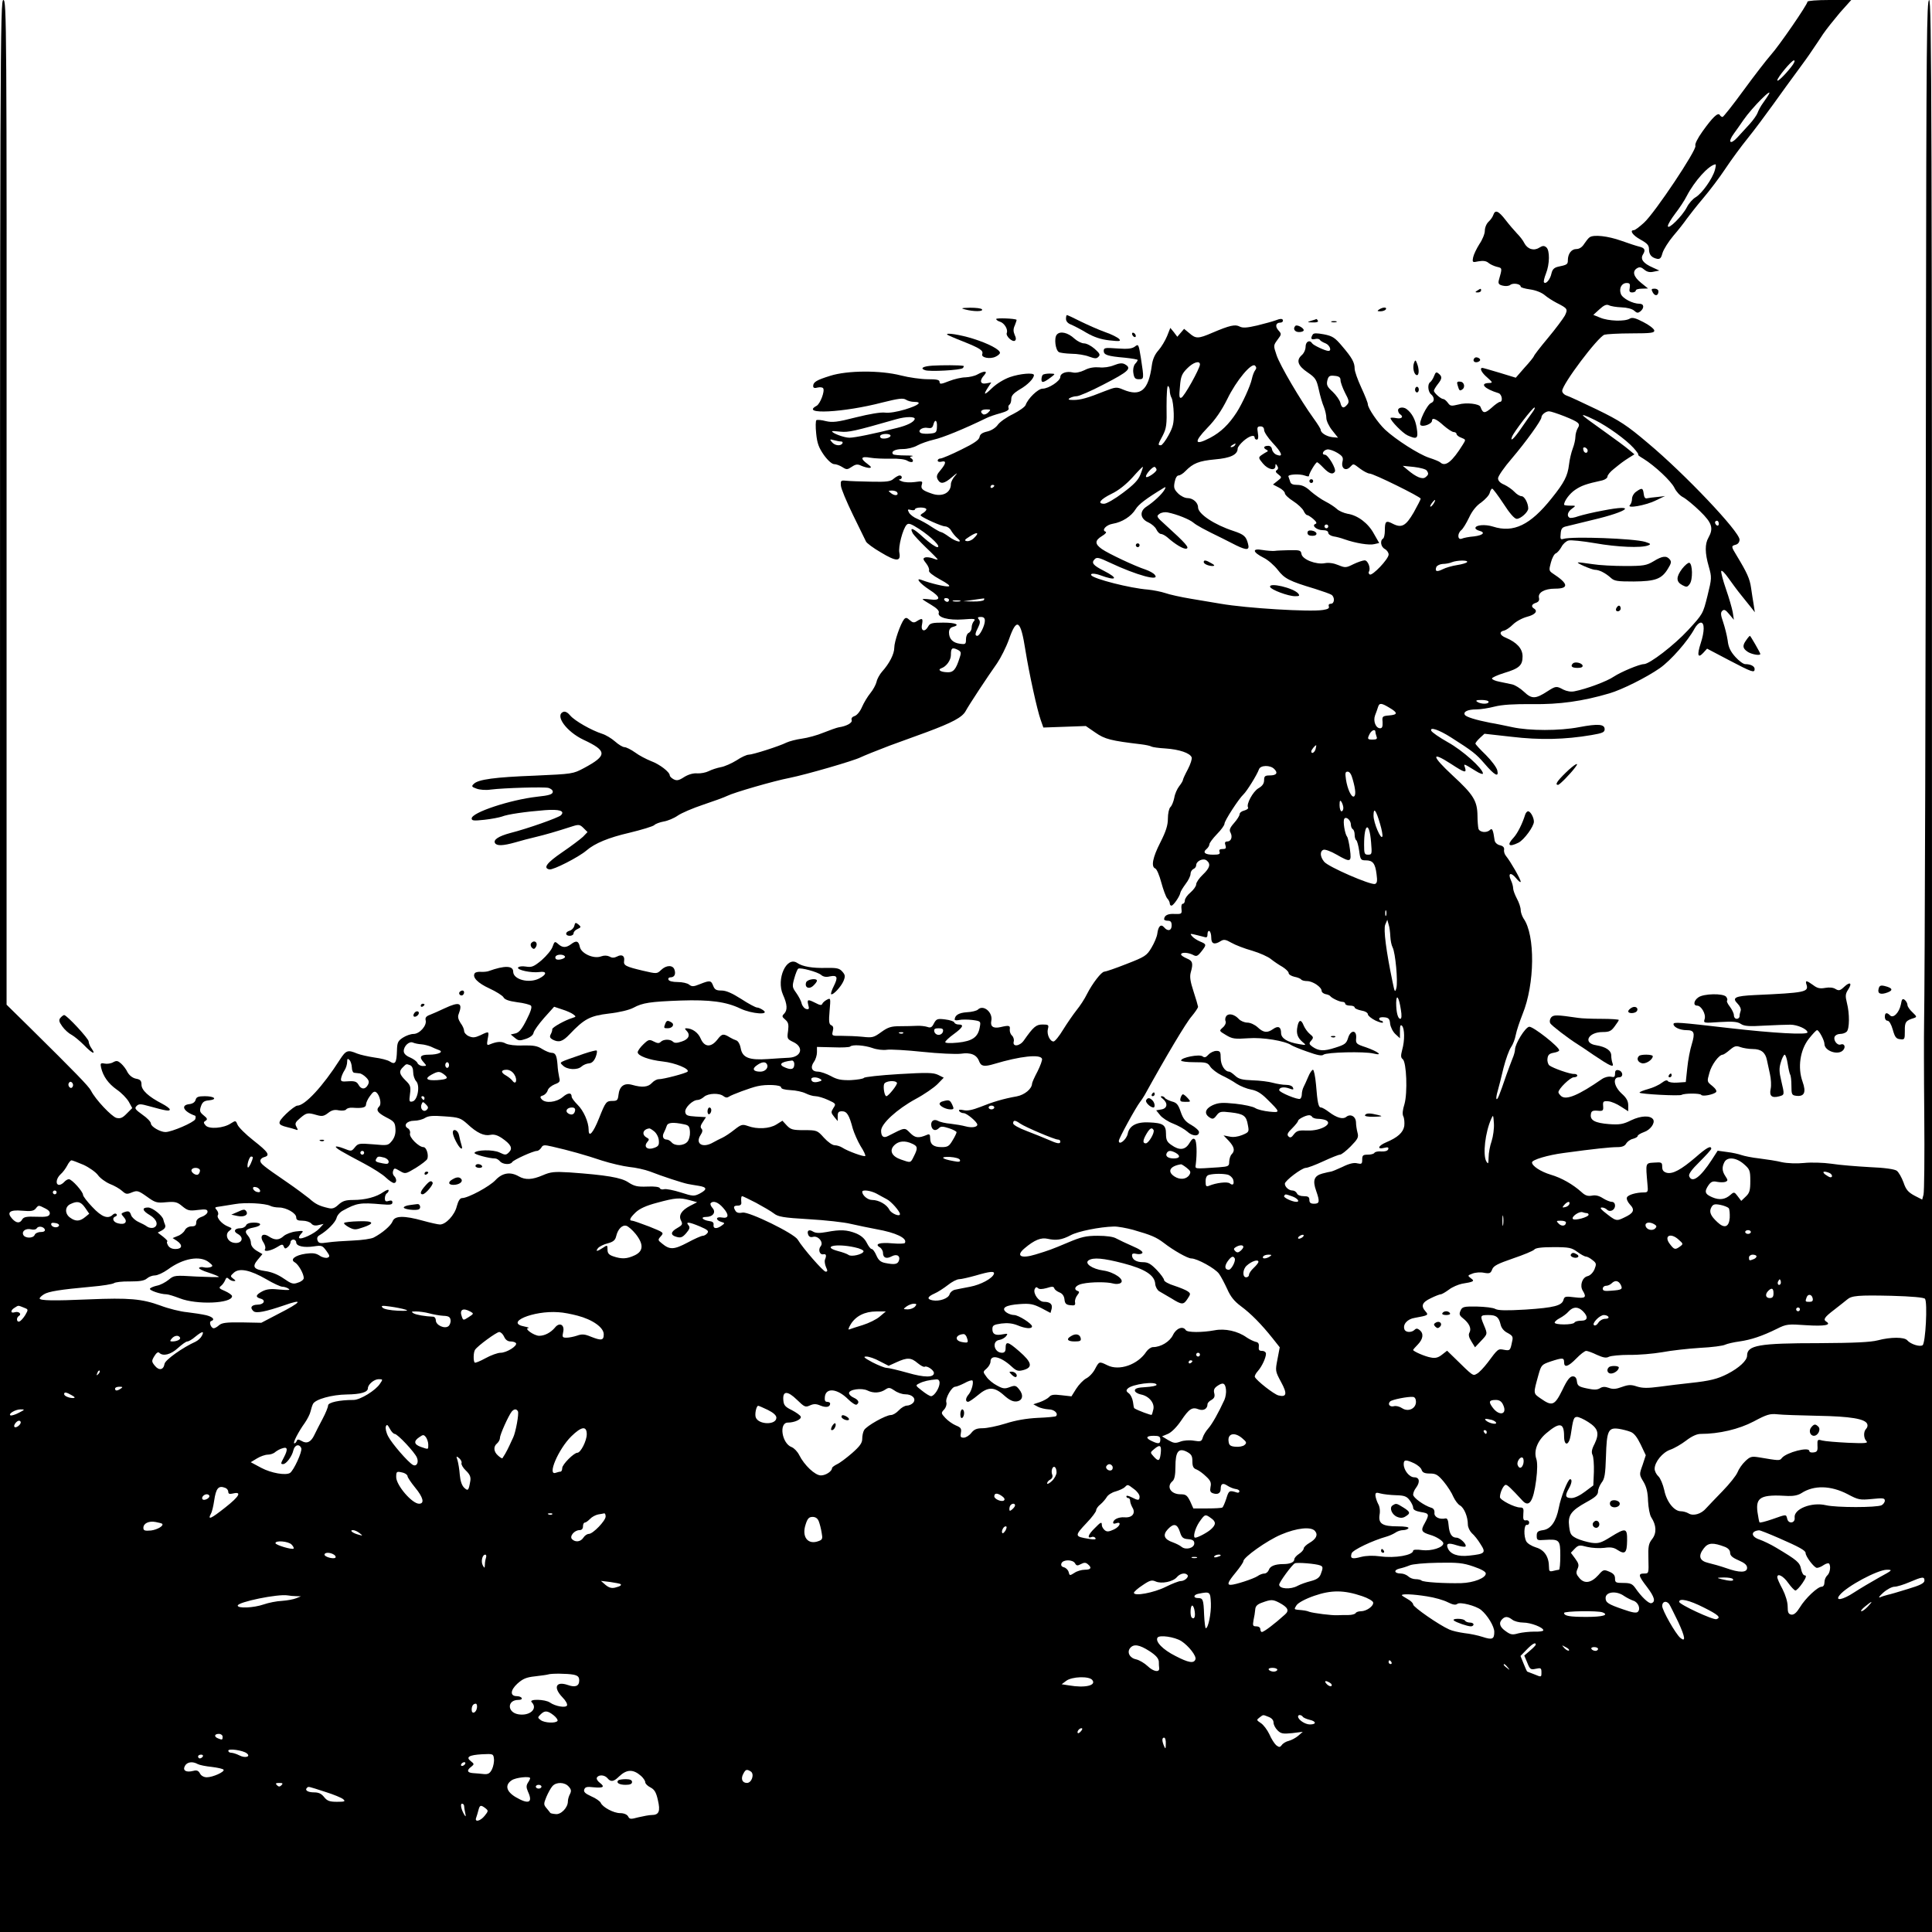 <svg xmlns="http://www.w3.org/2000/svg" version="1.1" xmlns:xlink="http://www.w3.org/1999/xlink" xmlns:svgjs="http://svgjs.com/svgjs" width="1024pt" height="1024pt"><svg version="1.0" xmlns="http://www.w3.org/2000/svg" width="1024pt" height="1024pt" viewBox="0 0 1024 1024" preserveAspectRatio="xMidYMid meet">
<g transform="translate(0,1024) scale(0.1,-0.1)" fill="#000000" stroke="none">
<path d="M0 5120 l0 -5120 5120 0 5120 0 0 5120 c0 4544 -2 5120 -15 5120 -13
0 -15 -213 -17 -1847 -1 -1658 -6 -3354 -10 -3583 -1 -47 -1 -263 1 -480 2
-217 0 -407 -4 -422 l-7 -26 -41 21 c-33 18 -45 31 -58 70 -10 27 -26 55 -36
62 -11 8 -64 16 -143 19 -69 4 -160 11 -203 18 -43 6 -108 8 -145 4 -38 -4
-88 -2 -117 4 -27 7 -81 15 -120 20 -38 4 -81 13 -95 18 -14 5 -48 13 -75 16
l-51 7 -31 -48 c-61 -94 -105 -126 -120 -87 -4 11 13 35 55 76 34 34 62 65 62
69 0 20 -25 6 -83 -45 -76 -65 -121 -90 -153 -82 -17 5 -24 13 -24 32 0 23 -3
25 -42 22 -48 -3 -46 1 -36 -116 4 -38 2 -42 -18 -42 -42 0 -86 -13 -91 -27
-3 -8 4 -24 16 -37 28 -29 20 -46 -30 -69 -43 -21 -44 -20 -109 32 -18 15 -20
21 -9 21 8 0 20 -5 26 -11 16 -16 43 -3 43 21 0 12 -7 20 -17 20 -10 0 -31 9
-47 19 -20 13 -39 18 -58 14 -22 -4 -36 0 -56 19 -46 41 -105 75 -163 92 -53
16 -99 46 -99 65 0 14 84 39 168 50 161 22 248 31 284 31 26 0 40 6 47 19 6
10 22 22 36 25 14 4 25 10 25 15 0 5 15 14 34 21 33 11 60 48 48 67 -15 22
-64 20 -115 -4 -44 -22 -62 -25 -119 -21 -74 6 -101 20 -96 52 2 17 9 21 35
19 29 -3 32 0 30 25 -2 24 1 27 27 25 16 -1 46 -14 67 -28 l39 -25 0 31 c0 23
-9 40 -35 63 -41 38 -49 86 -14 86 25 0 22 33 -4 38 -12 2 -17 -3 -17 -18 0
-18 -4 -21 -21 -17 -12 3 -33 -2 -48 -12 -124 -86 -189 -113 -216 -91 -8 7
-15 16 -15 21 0 18 63 79 81 79 10 0 19 4 19 9 0 6 -8 9 -17 9 -20 -2 -111 30
-131 45 -7 6 -12 22 -10 36 2 20 10 27 32 31 17 3 30 8 30 13 2 17 -139 128
-159 125 -21 -3 -74 -89 -75 -120 0 -10 -6 -32 -14 -50 -7 -18 -21 -55 -31
-83 -39 -114 -48 -135 -53 -130 -3 3 0 22 6 42 6 21 20 76 31 123 12 47 30 96
40 110 10 14 21 43 25 65 4 22 21 72 36 110 65 159 68 419 5 507 -8 13 -15 33
-15 45 0 13 -9 40 -20 60 -11 21 -20 45 -20 55 0 9 -5 29 -12 43 -17 38 0 44
28 10 13 -16 24 -24 24 -18 0 13 -54 107 -77 135 -8 9 -13 24 -11 34 2 12 -5
20 -22 24 -14 3 -26 14 -28 25 -8 57 -13 68 -25 56 -17 -17 -55 -13 -61 7 -2
9 -5 40 -5 68 -1 79 -21 112 -132 214 -112 104 -116 131 -8 61 72 -47 83 -50
74 -20 -8 23 -10 24 58 -18 20 -13 37 -18 37 -13 0 26 -108 123 -186 166 -46
26 -85 53 -88 61 -9 22 41 5 104 -35 115 -73 134 -88 178 -139 55 -64 77 -75
68 -36 -4 16 -31 52 -61 82 -30 29 -55 56 -55 60 0 4 11 18 24 30 l24 22 143
-16 c151 -18 283 -15 424 9 59 10 70 15 70 31 0 27 -34 30 -135 11 -103 -20
-264 -20 -355 0 -38 8 -90 19 -116 23 -77 15 -128 31 -135 42 -10 17 16 29 61
29 23 0 66 7 97 15 40 10 101 14 200 13 142 -2 266 15 408 57 66 19 198 85
268 134 58 41 148 143 184 210 9 17 24 31 33 31 20 0 20 -46 -1 -110 -20 -62
-15 -81 13 -51 l21 23 116 -61 c122 -64 136 -69 136 -47 0 15 -21 26 -50 26
-10 0 -33 17 -52 38 -26 29 -37 51 -41 88 -4 27 -15 70 -24 97 -13 37 -14 50
-5 59 10 10 18 6 37 -17 l25 -30 -6 40 c-4 22 -20 77 -36 123 -16 46 -27 89
-25 95 2 7 19 -10 38 -37 19 -27 50 -69 69 -92 19 -24 43 -53 53 -66 l18 -23
-6 40 c-4 22 -10 63 -14 90 -7 48 -21 79 -76 170 -30 49 -30 51 -5 58 12 3 20
14 20 27 0 42 -291 349 -485 511 -112 95 -149 119 -270 178 -77 37 -150 71
-163 75 -12 4 -22 15 -22 24 0 35 188 285 224 298 10 3 75 7 143 7 107 0 123
3 121 16 -2 9 -28 29 -58 44 -42 22 -59 26 -72 18 -26 -16 -113 -13 -156 5
l-37 15 33 30 c24 22 37 27 50 21 9 -5 39 -10 66 -11 30 -1 57 -8 68 -18 14
-13 20 -13 33 -3 21 18 19 40 -5 40 -36 0 -90 28 -99 52 -11 30 4 58 31 58 16
0 19 -5 16 -25 -4 -19 -1 -25 13 -25 11 0 19 5 19 10 0 6 15 10 33 10 l32 1
-37 30 c-41 33 -48 62 -20 78 12 7 22 5 37 -8 14 -12 29 -16 50 -11 l30 6 -35
16 c-50 22 -67 44 -52 69 15 24 10 35 -20 42 -13 3 -56 17 -95 31 -70 25 -147
34 -168 18 -6 -4 -18 -19 -28 -34 -11 -18 -26 -28 -42 -28 -26 0 -45 -25 -45
-60 0 -21 -4 -24 -53 -34 -20 -5 -29 -14 -34 -36 -6 -30 -29 -58 -39 -47 -4 3
1 24 10 47 20 50 21 123 2 139 -12 10 -20 9 -38 -2 -28 -18 -62 -8 -79 25 -6
13 -23 35 -38 50 -14 15 -42 47 -61 72 -38 49 -55 56 -65 27 -3 -10 -14 -26
-25 -36 -11 -10 -20 -31 -20 -48 0 -16 -13 -48 -29 -71 -15 -24 -30 -55 -33
-70 -5 -27 -4 -28 29 -21 24 4 40 2 52 -8 9 -8 29 -17 44 -21 30 -7 30 -5 11
-72 -4 -17 0 -23 21 -28 15 -4 33 -2 40 4 15 12 55 5 55 -9 0 -5 22 -11 50
-15 29 -4 60 -16 77 -30 15 -13 44 -31 63 -41 59 -30 61 -33 44 -68 -9 -16
-49 -70 -90 -119 -41 -49 -74 -92 -74 -96 -1 -4 -22 -31 -49 -60 l-47 -54 -85
26 c-47 14 -88 26 -92 26 -17 0 -4 -26 26 -51 29 -26 30 -28 10 -29 -53 -1
-26 -31 50 -54 18 -6 24 -46 7 -46 -5 0 -26 -14 -45 -32 -36 -31 -45 -30 -58
5 -5 17 -76 25 -117 13 -38 -9 -43 -9 -56 9 -8 11 -19 20 -24 20 -13 0 -50 33
-50 44 0 4 9 20 20 34 24 30 25 41 5 57 -12 10 -16 8 -24 -13 -5 -14 -15 -28
-20 -32 -16 -9 -13 -51 4 -65 19 -16 19 -39 0 -46 -22 -9 -68 -105 -56 -117
12 -12 61 6 61 23 0 19 23 10 61 -25 22 -19 46 -35 54 -35 8 0 15 -5 15 -10 0
-6 11 -15 25 -20 25 -10 25 -10 8 -37 -56 -90 -92 -119 -119 -94 -5 5 -32 16
-60 25 -54 18 -175 95 -233 149 -38 36 -91 114 -91 134 0 8 -16 48 -35 89 -19
41 -35 86 -35 100 0 33 -14 58 -67 120 -37 44 -50 53 -96 62 -38 7 -54 7 -59
-1 -13 -21 -9 -29 12 -24 11 3 23 1 26 -5 3 -5 17 -13 30 -18 22 -9 34 -40 15
-40 -16 0 -80 30 -86 40 -13 21 -35 10 -35 -18 0 -15 -9 -35 -21 -45 -30 -27
-20 -56 32 -91 41 -28 47 -37 59 -91 7 -33 19 -74 27 -92 7 -18 13 -44 13 -59
0 -14 14 -44 31 -65 l31 -39 -31 3 c-31 4 -61 23 -61 39 0 5 -17 32 -38 61
-68 94 -179 282 -196 335 -17 50 -17 51 5 81 22 29 22 31 5 50 -19 21 -14 41
10 41 8 0 14 5 14 10 0 12 -12 13 -42 1 -13 -5 -55 -16 -94 -26 -56 -13 -77
-14 -93 -6 -24 13 -52 7 -146 -33 -74 -32 -87 -32 -121 -2 l-28 23 -18 -21
-18 -21 -18 24 -19 23 -17 -43 c-10 -24 -30 -58 -46 -76 -19 -21 -31 -48 -35
-80 -18 -132 -59 -167 -152 -128 -35 15 -40 14 -97 -8 -92 -37 -129 -47 -167
-47 -26 0 -30 3 -19 10 8 5 25 10 37 10 12 0 75 27 140 61 138 71 154 87 114
109 -14 7 -29 5 -57 -6 -22 -9 -54 -14 -78 -11 -27 2 -54 -2 -78 -15 -23 -11
-48 -16 -62 -12 -33 8 -66 -4 -66 -24 0 -21 -62 -62 -94 -62 -24 0 -78 -52
-90 -87 -4 -10 -34 -31 -67 -48 -34 -16 -70 -42 -80 -56 -11 -16 -34 -31 -56
-36 -27 -6 -39 -15 -41 -29 -2 -15 -29 -34 -97 -67 -52 -26 -102 -47 -110 -47
-8 0 -15 -5 -15 -11 0 -6 9 -9 20 -6 27 7 25 -9 -5 -45 -20 -23 -23 -33 -15
-49 15 -27 34 -24 77 13 27 23 31 25 16 7 -13 -14 -23 -34 -23 -45 0 -47 -47
-70 -102 -50 -50 17 -59 26 -52 48 5 18 3 19 -38 13 -23 -3 -54 -2 -68 4 -14
5 -19 10 -12 10 15 1 16 21 0 21 -6 0 -20 -8 -31 -17 -16 -15 -36 -18 -121
-16 -55 1 -114 3 -131 5 -28 3 -30 1 -28 -26 1 -16 30 -85 64 -155 34 -69 65
-133 69 -141 3 -8 39 -35 79 -58 81 -49 107 -50 98 -2 -7 31 18 126 38 148 10
11 22 7 66 -21 66 -43 120 -97 97 -97 -9 0 -42 23 -73 51 -55 51 -76 59 -57
22 6 -10 38 -44 71 -76 34 -32 61 -60 61 -62 0 -3 -12 0 -27 6 -14 5 -33 7
-40 4 -12 -4 -11 -10 6 -31 11 -14 18 -31 15 -38 -3 -8 20 -26 58 -47 41 -22
57 -35 46 -37 -16 -3 -96 16 -143 34 -36 14 -10 -18 40 -51 63 -40 64 -60 4
-52 -22 3 -39 3 -39 1 0 -2 21 -15 46 -30 29 -17 43 -32 40 -41 -10 -25 51
-42 129 -36 58 5 68 3 58 -8 -7 -7 -13 -23 -13 -35 0 -12 -7 -24 -15 -28 -8
-3 -15 -18 -15 -34 0 -26 -2 -28 -32 -24 -38 5 -58 26 -58 60 0 15 7 26 20 29
42 11 17 23 -50 23 -59 0 -71 -3 -80 -20 -17 -32 -41 -26 -33 10 6 33 2 36
-27 18 -15 -10 -22 -9 -38 5 -15 14 -21 15 -30 5 -19 -24 -52 -118 -52 -151 0
-33 -26 -84 -65 -127 -12 -14 -26 -38 -29 -54 -4 -16 -19 -43 -33 -60 -14 -17
-34 -50 -44 -73 -10 -24 -27 -44 -39 -48 -13 -4 -19 -12 -16 -21 6 -15 -27
-33 -69 -39 -11 -2 -47 -15 -80 -28 -33 -14 -85 -28 -115 -32 -30 -4 -67 -14
-82 -21 -35 -18 -178 -64 -200 -64 -10 0 -39 -13 -64 -30 -26 -16 -64 -33 -83
-36 -20 -4 -49 -13 -64 -21 -16 -8 -43 -13 -61 -12 -20 2 -46 -5 -69 -19 -29
-19 -40 -21 -57 -12 -11 6 -20 15 -20 20 0 18 -53 59 -99 76 -25 10 -64 30
-85 46 -21 15 -47 28 -56 28 -9 0 -31 13 -50 30 -18 16 -49 35 -69 41 -56 18
-144 68 -168 96 -13 16 -27 24 -37 20 -47 -18 16 -105 107 -148 126 -59 127
-83 2 -150 -58 -31 -61 -31 -259 -40 -213 -8 -302 -20 -325 -44 -13 -12 -11
-16 15 -25 16 -6 49 -9 74 -5 72 9 282 15 307 9 13 -4 23 -12 23 -20 0 -14
-18 -20 -85 -27 -140 -16 -345 -83 -345 -115 0 -12 11 -13 67 -7 37 4 78 12
93 17 29 12 125 26 228 34 77 6 108 -4 85 -27 -13 -13 -177 -71 -268 -94 -63
-17 -92 -36 -81 -54 10 -15 42 -14 106 4 30 9 80 22 110 29 50 12 103 27 199
58 29 9 36 7 54 -11 l21 -21 -24 -25 c-14 -13 -63 -50 -110 -82 -82 -56 -103
-84 -68 -91 20 -4 155 65 196 100 45 39 119 69 227 94 66 16 126 34 133 41 7
7 29 15 50 19 20 3 54 17 74 31 20 14 81 40 135 58 54 18 112 39 128 47 33 17
250 80 330 95 89 18 341 91 376 109 19 9 88 37 154 62 66 24 154 56 195 71
137 51 190 79 208 112 19 35 114 179 167 254 19 28 48 85 63 127 41 118 62
103 87 -59 20 -124 62 -316 81 -369 l14 -40 113 4 112 4 51 -35 c50 -35 83
-43 243 -62 24 -3 48 -8 54 -12 5 -3 39 -8 75 -10 72 -5 129 -24 138 -47 3 -8
-6 -36 -20 -63 -14 -26 -26 -52 -26 -56 0 -5 -9 -20 -20 -34 -11 -14 -23 -41
-26 -61 -4 -20 -13 -43 -21 -50 -7 -7 -13 -34 -13 -61 0 -35 -10 -67 -40 -126
-41 -80 -50 -129 -27 -138 8 -3 22 -36 32 -74 10 -37 24 -75 31 -84 8 -8 14
-21 14 -27 0 -7 4 -12 9 -12 10 0 44 49 47 68 1 7 14 28 28 47 14 18 26 42 26
53 0 11 7 22 15 26 8 3 15 12 15 20 0 23 38 40 56 25 22 -18 17 -39 -21 -75
-19 -18 -35 -41 -35 -51 0 -10 -14 -29 -30 -43 -17 -14 -30 -33 -30 -42 0 -10
-5 -18 -11 -18 -6 0 -9 -12 -7 -27 3 -27 1 -28 -37 -27 -36 2 -54 -8 -55 -28
0 -5 9 -8 20 -8 15 0 20 -7 20 -25 0 -28 -21 -33 -40 -10 -17 20 -31 6 -36
-33 -2 -17 -16 -50 -31 -75 -25 -42 -34 -48 -132 -86 -58 -23 -111 -41 -118
-41 -15 0 -63 -62 -92 -119 -12 -25 -37 -63 -55 -85 -18 -23 -50 -69 -71 -103
-21 -35 -44 -63 -51 -63 -19 0 -37 38 -30 66 6 22 3 24 -28 24 -34 0 -48 -11
-99 -84 -22 -32 -62 -36 -54 -6 3 10 -2 25 -9 31 -8 7 -13 21 -12 33 3 21 -3
23 -50 12 -37 -8 -54 3 -48 33 10 45 -42 89 -71 60 -6 -6 -33 -13 -59 -14 -43
-3 -63 -16 -64 -39 0 -4 11 -5 24 -2 13 3 44 3 70 0 44 -6 45 -7 39 -38 -9
-53 -39 -74 -116 -82 -41 -4 -67 -3 -67 3 0 5 20 24 45 42 48 35 57 51 26 51
-11 0 -21 5 -23 11 -2 6 -24 13 -49 16 -40 5 -46 3 -59 -21 -10 -21 -18 -25
-34 -19 -12 4 -37 7 -56 6 -19 -1 -60 -2 -90 -2 -46 0 -63 -5 -99 -31 -40 -29
-47 -31 -100 -25 -31 3 -80 5 -110 5 -52 -1 -53 0 -47 25 5 18 2 27 -8 31 -12
5 -14 20 -9 76 6 69 6 70 -15 59 -11 -6 -22 -16 -24 -22 -3 -8 -13 -7 -35 5
-42 21 -46 20 -39 -10 6 -21 4 -25 -10 -22 -10 2 -21 15 -25 29 -3 15 -17 40
-29 57 -21 29 -22 34 -10 77 7 25 16 48 21 51 12 7 102 -17 121 -33 11 -10 27
-13 46 -8 40 8 45 -4 22 -50 -11 -21 -17 -41 -15 -44 9 -8 53 39 66 70 10 25
9 32 -7 50 -15 17 -29 20 -84 19 -74 -2 -126 7 -154 26 -57 39 -113 -85 -76
-168 23 -51 25 -82 6 -101 -12 -12 -12 -16 6 -31 17 -15 19 -26 15 -60 -6 -41
-5 -43 28 -59 57 -27 43 -79 -22 -83 -21 -1 -72 -4 -113 -7 -99 -7 -135 7
-144 57 -4 22 -14 39 -24 42 -9 3 -24 10 -32 15 -36 22 -43 21 -67 -10 -34
-44 -69 -42 -89 4 -13 32 -45 55 -77 55 -8 0 -8 -3 1 -12 23 -23 13 -46 -24
-58 -26 -9 -39 -9 -47 -1 -14 14 -50 14 -65 -1 -9 -9 -17 -8 -37 2 -23 12 -28
11 -55 -15 -17 -16 -30 -35 -30 -42 0 -19 60 -41 133 -49 66 -7 145 -40 131
-54 -10 -9 -127 -40 -153 -40 -10 0 -26 -9 -36 -20 -20 -22 -52 -25 -104 -10
-43 12 -68 -7 -73 -54 -3 -26 -7 -31 -30 -31 -35 0 -38 -4 -73 -92 -31 -78
-55 -105 -55 -61 0 41 -27 102 -59 133 -17 17 -31 36 -31 42 0 23 -19 23 -48
-2 -34 -28 -92 -34 -111 -11 -10 11 -8 16 7 20 11 4 22 16 25 27 3 11 20 25
37 32 27 10 30 15 24 37 -3 14 -8 44 -9 67 -4 50 -11 63 -32 63 -9 0 -31 9
-49 20 -26 17 -47 20 -101 19 -40 -2 -78 3 -92 10 -23 13 -47 11 -84 -4 -16
-7 -18 -4 -12 29 8 41 8 42 -39 19 -29 -13 -40 -14 -61 -5 -14 6 -25 19 -25
28 0 9 -8 28 -19 42 -12 19 -16 33 -10 47 23 60 5 68 -74 31 -29 -14 -64 -29
-79 -35 -19 -7 -25 -15 -22 -28 8 -28 -32 -73 -64 -73 -15 0 -40 -9 -57 -20
-26 -17 -30 -26 -31 -69 -2 -64 -9 -76 -38 -57 -12 8 -49 17 -81 21 -33 5 -74
14 -92 21 -50 21 -59 18 -92 -33 -90 -141 -185 -243 -225 -243 -8 0 -35 -20
-60 -44 -47 -47 -47 -57 6 -70 14 -3 34 -9 43 -12 15 -6 16 -4 6 14 -9 17 -6
24 20 46 34 29 40 30 88 16 28 -8 38 -6 60 11 19 15 34 19 57 14 19 -3 35 -1
39 5 4 6 19 10 33 9 52 -4 72 1 72 17 0 9 9 29 21 45 16 23 24 27 34 19 18
-15 28 -61 16 -73 -20 -20 -11 -34 36 -59 42 -21 47 -28 49 -60 2 -25 -4 -46
-18 -64 -21 -26 -23 -26 -100 -19 -74 6 -80 5 -97 -16 -18 -22 -19 -22 -59 -6
-23 9 -42 13 -42 9 0 -8 29 -25 150 -89 47 -25 99 -58 115 -74 17 -16 36 -29
43 -29 15 0 16 22 1 37 -7 7 -9 19 -5 28 5 15 8 15 35 -1 29 -17 30 -17 85 16
30 19 58 40 61 48 8 21 -5 62 -20 62 -25 0 -77 52 -72 72 3 10 -2 22 -10 27
-28 15 -7 41 32 41 20 0 46 7 58 15 18 11 41 13 105 8 75 -5 84 -9 119 -40 51
-48 89 -65 122 -58 19 4 37 -1 61 -17 48 -33 59 -54 38 -75 -16 -16 -20 -16
-51 -1 -34 16 -122 14 -132 -2 -5 -8 78 -30 109 -30 8 0 19 -7 26 -15 14 -17
56 -20 65 -4 8 12 111 59 131 59 7 0 17 8 23 17 8 15 15 16 58 6 88 -20 177
-45 263 -74 47 -15 112 -30 145 -34 33 -3 83 -14 110 -24 63 -25 174 -61 200
-66 11 -2 37 -7 58 -10 45 -7 47 -19 6 -41 -30 -15 -36 -15 -101 6 -38 12 -78
20 -88 17 -11 -3 -21 0 -23 6 -2 6 -29 10 -66 8 -53 -2 -69 2 -100 22 -38 26
-117 39 -311 53 -83 5 -101 3 -143 -15 -56 -24 -92 -26 -127 -6 -45 26 -87 19
-123 -19 -31 -34 -146 -96 -178 -96 -11 0 -20 -15 -28 -44 -11 -46 -58 -96
-89 -96 -10 0 -50 9 -90 20 -100 28 -150 27 -161 -3 -9 -23 -54 -62 -100 -86
-13 -7 -62 -14 -110 -16 -47 -2 -107 -6 -133 -10 -41 -6 -49 -5 -55 11 -4 12
-1 21 12 28 40 24 83 67 89 91 3 13 18 31 34 39 73 40 91 43 205 33 46 -4 57
-2 57 10 0 10 -6 12 -20 8 -15 -5 -20 -2 -20 14 0 11 5 23 10 26 6 3 10 11 10
16 0 6 -12 2 -28 -9 -36 -26 -96 -42 -159 -42 -41 0 -57 -5 -79 -25 -20 -19
-33 -23 -53 -18 -48 11 -69 21 -102 51 -19 15 -72 55 -119 87 -127 87 -140 98
-140 113 0 8 9 16 20 19 34 9 23 26 -56 88 -42 33 -80 71 -85 84 -9 22 -10 23
-35 7 -38 -26 -116 -32 -134 -11 -12 14 -12 18 0 25 11 7 9 13 -10 28 -21 17
-23 24 -15 48 8 23 17 30 43 32 47 5 29 22 -22 22 -35 0 -45 -4 -49 -19 -3
-12 -15 -21 -33 -23 -48 -5 -32 -39 29 -61 5 -1 5 -10 2 -19 -7 -17 -125 -68
-158 -68 -28 0 -77 29 -77 45 0 9 -20 30 -45 47 -39 28 -43 34 -31 46 12 12
21 12 67 -1 90 -25 109 -28 109 -17 0 5 -19 19 -42 31 -70 36 -108 71 -108
100 0 21 -6 28 -30 32 -18 4 -34 17 -44 34 -7 16 -23 36 -34 46 -17 15 -24 17
-42 7 -12 -7 -33 -10 -46 -7 -21 4 -23 1 -18 -22 11 -46 38 -84 83 -116 25
-17 53 -46 64 -65 l18 -33 -29 -29 c-22 -23 -34 -28 -55 -23 -25 7 -111 97
-135 145 -13 24 -81 94 -327 337 l-120 118 0 2663 c1 2551 0 2662 -17 2662
-17 0 -18 -207 -18 -5120z m6360 3188 c-1 -22 -84 -172 -99 -176 -11 -4 -12 8
-7 59 4 53 10 68 38 96 32 33 68 44 68 21z m293 -30 c-6 -7 -14 -28 -18 -47
-8 -37 -50 -129 -80 -176 -42 -65 -84 -105 -140 -135 -84 -44 -90 -25 -16 52
43 44 75 91 106 153 48 99 129 195 147 177 8 -8 8 -15 1 -24z m452 -53 c0 -11
11 -41 24 -67 21 -39 23 -49 12 -62 -19 -23 -30 -20 -37 10 -4 14 -22 40 -41
58 -29 26 -33 36 -28 59 6 24 12 28 39 25 23 -2 31 -8 31 -23z m-905 -56 c0
-11 4 -29 10 -39 5 -10 10 -46 11 -81 1 -51 -3 -71 -27 -115 -16 -30 -35 -54
-41 -54 -17 0 -17 2 10 52 19 38 22 56 20 155 0 65 3 111 8 107 5 -3 9 -14 9
-25z m1921 -116 c-12 -16 -37 -52 -57 -81 -38 -56 -62 -78 -50 -47 10 26 109
155 119 155 5 0 -1 -12 -12 -27z m170 -19 c79 -32 87 -39 71 -64 -6 -11 -12
-31 -12 -45 0 -13 -6 -42 -14 -62 -8 -21 -17 -59 -20 -86 -7 -59 -25 -95 -92
-178 -113 -142 -202 -185 -311 -150 -41 13 -93 9 -93 -8 0 -5 9 -11 20 -14 35
-9 21 -24 -27 -30 -27 -2 -56 -8 -65 -12 -23 -9 -25 27 -3 45 9 7 27 37 41 66
16 35 39 64 65 81 21 16 42 38 45 51 3 12 9 22 13 22 4 0 31 -36 60 -80 32
-50 58 -80 70 -80 21 0 61 36 61 55 0 28 -20 65 -35 65 -9 0 -26 10 -38 23
-12 13 -37 30 -54 38 -22 9 -33 21 -33 34 0 11 33 59 73 105 74 87 157 202
157 218 0 14 23 32 40 32 9 0 45 -12 81 -26z m162 -20 c70 -35 165 -104 205
-148 18 -20 29 -36 25 -36 -5 0 8 -10 27 -21 60 -37 148 -119 165 -155 9 -19
29 -41 45 -49 17 -9 57 -42 90 -74 65 -63 73 -91 45 -141 -19 -33 -19 -81 2
-153 16 -57 16 -62 -7 -155 -24 -96 -24 -96 -103 -182 -73 -79 -204 -180 -234
-180 -23 0 -121 -41 -159 -66 -36 -25 -146 -66 -209 -78 -18 -4 -41 0 -59 9
-37 20 -40 19 -84 -9 -63 -41 -83 -42 -124 -3 -20 19 -49 37 -65 40 -15 3 -46
10 -67 14 -21 4 -39 12 -38 17 0 5 29 18 64 29 80 24 98 40 98 88 0 41 -30 74
-89 99 -33 13 -37 33 -8 38 9 2 30 16 46 32 16 16 49 34 75 41 43 11 59 30 36
44 -16 10 -12 23 11 30 14 5 19 13 16 26 -7 28 29 49 85 49 75 0 72 26 -11 80
-21 14 -22 18 -11 58 6 24 18 46 26 49 8 3 21 18 30 34 8 16 25 31 37 34 13 4
76 -3 141 -14 119 -21 244 -26 281 -12 17 7 15 9 -15 19 -60 18 -386 30 -433
16 -16 -5 -18 -1 -15 27 2 28 8 35 33 40 17 4 77 19 135 33 196 46 240 86 56
50 -50 -9 -108 -23 -130 -30 -21 -8 -42 -11 -47 -8 -16 9 -10 32 13 48 22 16
22 16 -10 16 -17 0 -32 2 -32 5 0 19 29 59 59 79 33 22 57 31 144 50 15 4 27
13 27 20 0 8 15 26 33 40 42 34 47 38 81 60 l29 18 -29 24 c-16 14 -74 57
-129 96 -55 39 -104 75 -109 80 -18 15 5 8 57 -18z m-1753 -53 c0 -11 20 -41
45 -68 50 -53 58 -77 23 -64 -13 4 -24 18 -26 29 -2 13 -10 20 -23 19 -22 -1
-25 -12 -6 -21 8 -4 9 -8 1 -11 -6 -3 -19 -11 -29 -18 -16 -12 -15 -15 9 -44
28 -33 66 -40 66 -13 0 13 2 13 10 0 6 -9 5 -17 -3 -22 -8 -5 -6 -12 8 -22 20
-16 20 -16 -4 -35 l-24 -19 31 -16 c18 -9 32 -23 32 -30 0 -8 20 -27 44 -42
25 -16 49 -39 55 -51 6 -13 14 -23 19 -23 5 0 20 -10 33 -21 17 -15 20 -23 11
-26 -22 -8 7 -33 39 -33 18 0 29 -5 29 -14 0 -7 12 -16 28 -19 15 -2 41 -9 57
-15 59 -21 133 -33 159 -26 l26 6 -28 49 c-30 56 -86 98 -140 106 -20 4 -46
15 -57 26 -11 10 -38 28 -60 39 -22 11 -57 36 -78 54 -26 25 -47 34 -71 34
-24 0 -35 5 -38 18 -3 9 -7 21 -9 26 -6 12 60 16 88 5 13 -5 22 -5 21 -1 -2 9
35 72 43 72 3 0 18 -13 34 -30 30 -31 49 -37 60 -20 9 14 -36 90 -53 90 -20 0
-9 25 14 28 10 1 34 -7 52 -18 29 -18 33 -25 27 -49 -7 -34 18 -50 41 -26 19
19 14 20 54 -10 19 -14 41 -25 49 -25 21 0 270 -123 271 -133 0 -4 -17 -37
-37 -73 -42 -72 -64 -84 -111 -60 -36 19 -42 14 -42 -35 0 -21 -4 -41 -10 -44
-17 -11 -11 -44 10 -55 11 -6 20 -19 20 -29 0 -24 -86 -114 -100 -106 -6 4 -8
11 -4 16 10 18 -6 59 -23 59 -9 0 -36 -9 -59 -20 -40 -20 -44 -20 -81 -5 -24
10 -50 14 -71 10 -46 -9 -120 20 -124 49 -3 19 -9 21 -63 20 -33 -1 -69 -2
-80 -4 -11 -1 -40 1 -64 5 -56 10 -53 -11 6 -41 23 -11 56 -40 75 -64 36 -47
61 -60 198 -101 41 -13 81 -27 88 -32 18 -14 15 -47 -4 -47 -10 0 -14 -6 -11
-14 4 -10 -5 -15 -31 -19 -70 -11 -403 9 -542 33 -30 5 -100 17 -155 26 -55 9
-118 23 -140 31 -21 7 -62 15 -90 18 -95 7 -289 57 -301 76 -7 11 18 11 48 0
87 -32 99 -17 18 24 -57 29 -67 42 -48 61 11 12 23 9 78 -17 146 -69 273 -103
240 -65 -6 8 -28 20 -48 27 -56 18 -198 85 -232 109 -38 27 -38 45 1 69 17 10
26 20 19 23 -23 7 2 36 38 42 49 8 98 39 121 77 16 26 55 56 149 113 11 7 12
4 4 -10 -13 -23 -58 -65 -95 -89 -39 -25 -34 -65 10 -84 17 -8 36 -24 42 -37
6 -13 17 -24 24 -24 7 0 22 -8 33 -17 44 -39 86 -64 102 -61 18 4 -3 28 -112
127 -46 41 -48 45 -31 57 10 8 30 11 44 8 50 -10 116 -37 136 -54 18 -15 56
-36 155 -84 19 -10 52 -26 73 -37 56 -27 71 -25 62 8 -10 40 -21 50 -78 69
-101 33 -187 90 -187 125 0 25 -27 49 -56 49 -14 0 -36 11 -50 25 -21 21 -24
31 -18 60 4 21 12 35 21 35 7 0 24 10 36 23 41 42 72 54 156 62 83 7 121 25
121 58 0 7 14 25 31 40 31 27 59 35 59 17 0 -5 5 -10 11 -10 8 0 10 12 6 35
-5 30 -3 35 14 35 12 0 19 -7 19 -19z m-155 -81 c-3 -5 -12 -10 -18 -10 -7 0
-6 4 3 10 19 12 23 12 15 0z m1870 -28 c0 -18 -20 -15 -23 4 -3 10 1 15 10 12
7 -3 13 -10 13 -16z m-2371 -128 c-11 -29 -36 -54 -92 -96 -42 -32 -87 -58
-100 -58 -38 0 -21 23 40 53 36 17 76 49 110 86 29 33 54 58 55 57 2 -1 -4
-20 -13 -42z m86 26 c0 -12 -49 -45 -55 -38 -9 8 36 59 46 53 5 -4 9 -10 9
-15z m1432 -4 c11 -16 10 -22 -6 -35 -16 -14 -50 0 -96 39 l-25 21 60 -6 c33
-4 63 -12 67 -19z m-2292 -80 c0 -3 -4 -8 -10 -11 -5 -3 -10 -1 -10 4 0 6 5
11 10 11 6 0 10 -2 10 -4z m-515 -35 c10 -17 -11 -21 -31 -6 -18 14 -18 14 3
15 12 0 24 -4 28 -9z m2843 -61 c-7 -10 -14 -17 -17 -15 -4 4 18 35 25 35 2 0
-1 -9 -8 -20z m-2688 -30 c0 -5 -8 -13 -17 -19 -10 -5 -16 -12 -13 -14 15 -14
112 -57 129 -57 11 0 26 -10 32 -22 7 -12 21 -30 33 -40 34 -28 -4 -22 -44 7
-19 14 -38 25 -43 25 -4 0 -27 13 -50 28 -23 16 -57 34 -75 42 -18 7 -38 22
-44 33 -9 17 -8 19 11 14 11 -3 21 -1 21 4 0 5 14 9 30 9 17 0 30 -4 30 -10z
m4200 -76 c0 -8 -4 -12 -10 -9 -5 3 -10 10 -10 16 0 5 5 9 10 9 6 0 10 -7 10
-16z m-2070 -14 c0 -5 -4 -10 -10 -10 -5 0 -10 5 -10 10 0 6 5 10 10 10 6 0
10 -4 10 -10z m-1877 -61 c-11 -12 -29 -19 -39 -17 -15 3 -12 7 16 25 40 26
53 21 23 -8z m2613 -128 c-3 -5 -27 -12 -53 -16 -26 -4 -61 -14 -76 -22 -32
-16 -43 -12 -34 12 4 8 19 15 34 16 15 0 37 4 48 9 27 11 88 12 81 1z m-2746
-201 c0 -5 -4 -10 -9 -10 -6 0 -13 5 -16 10 -3 6 1 10 9 10 9 0 16 -4 16 -10z
m185 0 c-3 -5 -30 -9 -58 -8 l-52 1 50 7 c28 4 54 8 58 8 5 1 5 -2 2 -8z
m-127 -7 c-10 -2 -26 -2 -35 0 -10 3 -2 5 17 5 19 0 27 -2 18 -5z m132 -103
c0 -26 -27 -80 -40 -80 -14 0 -12 13 5 46 10 20 11 32 3 41 -8 10 -6 13 11 13
15 0 21 -6 21 -20z m-133 -194 c-20 -65 -34 -81 -67 -79 -35 1 -52 13 -31 21
27 9 51 43 51 70 0 37 6 42 34 29 20 -10 22 -15 13 -41z m2803 -236 c0 -13
-40 -13 -60 0 -11 7 -5 10 23 10 20 0 37 -4 37 -10z m-526 -31 c46 -27 45 -37
-1 -41 -36 -3 -38 -5 -35 -35 1 -24 -2 -33 -13 -33 -23 0 -38 38 -27 68 6 15
13 35 16 45 7 22 17 22 60 -4z m-74 -128 c0 -5 3 -16 6 -25 5 -12 0 -16 -20
-16 -29 0 -30 3 -16 31 11 20 30 26 30 10z m-317 -91 c-5 -19 -23 -29 -23 -12
0 7 20 32 26 32 1 0 0 -9 -3 -20z m-219 -106 c21 -21 12 -34 -25 -34 -24 0
-29 -4 -29 -25 0 -18 -9 -31 -30 -43 -29 -17 -66 -85 -55 -102 3 -5 -6 -12
-20 -16 -14 -3 -25 -12 -25 -20 0 -7 -13 -28 -29 -46 -23 -26 -27 -38 -19 -51
12 -23 3 -47 -17 -47 -12 0 -15 -6 -10 -20 5 -16 2 -20 -15 -20 -16 0 -20 -5
-16 -15 4 -12 -3 -15 -34 -15 -44 0 -57 12 -35 30 8 7 15 18 15 25 0 7 18 31
40 54 22 22 40 47 40 55 0 16 76 133 101 156 17 16 71 102 82 133 8 22 60 23
81 1z m416 -56 c16 -56 17 -86 5 -90 -13 -3 -33 39 -41 90 -5 35 -4 42 9 42
11 0 20 -15 27 -42z m-50 -150 c0 -10 -4 -18 -10 -18 -5 0 -10 15 -10 33 0 24
3 28 10 17 5 -8 10 -23 10 -32z m195 -86 c9 -30 14 -59 12 -65 -7 -22 -47 72
-47 110 0 47 13 31 35 -45z m-155 -3 c0 -10 5 -21 10 -24 6 -3 10 -17 10 -30
0 -13 4 -26 9 -29 4 -3 11 -28 15 -56 6 -47 9 -50 35 -50 37 0 50 -16 57 -73
5 -36 3 -48 -8 -52 -21 -8 -250 91 -270 118 -22 27 -23 56 -3 63 8 3 39 -8 68
-25 77 -44 81 -42 72 27 -4 31 -11 62 -15 67 -12 15 -23 82 -15 95 9 15 35 -7
35 -31z m107 -93 c5 -62 5 -66 -16 -66 -19 0 -21 6 -21 53 0 115 28 125 37 13z
m80 -388 c-3 -7 -5 -2 -5 12 0 14 2 19 5 13 2 -7 2 -19 0 -25z m22 -111 c1
-21 6 -47 12 -58 15 -28 29 -182 20 -216 -7 -25 -9 -22 -20 32 -34 163 -49
279 -39 304 l11 26 7 -25 c5 -14 8 -42 9 -63z m-949 -8 c0 -32 17 -38 50 -17
16 10 26 9 57 -9 21 -12 70 -31 110 -42 40 -12 85 -32 100 -45 15 -12 43 -31
61 -41 17 -11 32 -25 32 -32 0 -8 14 -16 30 -20 17 -3 33 -10 36 -14 3 -5 17
-9 32 -9 30 0 77 -32 77 -52 0 -7 9 -14 20 -17 11 -2 22 -6 25 -10 9 -12 50
-31 65 -31 8 0 15 -4 15 -10 0 -5 11 -10 25 -10 14 0 25 -4 25 -10 0 -5 16
-12 35 -16 20 -3 35 -12 35 -20 0 -7 18 -22 40 -33 22 -10 40 -15 40 -10 0 5
-4 9 -10 9 -5 0 -10 5 -10 11 0 6 12 9 28 7 22 -2 28 -9 30 -34 2 -17 14 -42
28 -55 l24 -22 0 38 c0 28 3 36 11 28 14 -14 15 -78 1 -127 -8 -31 -8 -42 3
-50 20 -17 26 -178 9 -238 -10 -31 -12 -54 -6 -65 5 -10 7 -33 5 -51 -6 -35
-35 -61 -97 -87 -42 -18 -49 -39 -10 -29 20 5 25 3 22 -7 -3 -9 -17 -13 -36
-12 -17 2 -34 -2 -37 -7 -3 -6 -19 -10 -36 -10 -25 0 -29 -4 -29 -26 0 -23 -3
-25 -26 -20 -17 5 -43 -1 -79 -19 -30 -14 -57 -25 -62 -25 -4 0 -24 -5 -44
-10 -44 -12 -53 -36 -33 -92 20 -57 18 -68 -11 -68 -18 0 -25 5 -25 20 0 16
-7 20 -30 20 -18 0 -33 6 -36 15 -4 8 -14 15 -23 15 -20 0 -41 19 -41 36 0 16
90 84 111 84 10 0 52 16 93 35 41 19 81 35 88 35 8 0 33 20 57 44 38 39 43 48
36 73 -4 15 -8 40 -8 56 -2 31 -30 45 -52 27 -17 -14 -50 -5 -91 26 -17 13
-36 24 -42 24 -14 0 -19 23 -27 123 -4 42 -11 77 -16 77 -5 0 -17 -17 -25 -37
-9 -21 -20 -46 -25 -55 -5 -10 -9 -27 -9 -37 0 -11 -4 -22 -9 -25 -11 -7 -111
34 -111 46 0 15 25 19 53 9 21 -8 25 -7 20 4 -3 9 -18 15 -37 15 -17 0 -48 5
-70 11 -21 6 -69 12 -107 13 -55 2 -74 7 -92 24 -13 12 -27 22 -32 22 -23 0
-45 35 -45 72 0 33 -3 38 -23 38 -13 0 -32 -9 -42 -20 -14 -15 -21 -17 -31 -9
-16 13 -114 -6 -114 -22 0 -5 31 -9 70 -9 63 0 71 -2 85 -24 9 -13 36 -34 59
-45 24 -11 60 -31 80 -45 20 -13 55 -27 77 -31 29 -5 53 -19 83 -49 73 -72 74
-74 14 -68 -29 3 -63 11 -75 19 -12 8 -59 18 -105 23 -69 7 -89 6 -121 -8 -40
-19 -47 -46 -14 -66 14 -9 21 -7 35 12 16 21 23 22 75 16 69 -8 83 -18 91 -67
7 -36 6 -38 -30 -53 -22 -9 -48 -13 -68 -8 l-31 6 28 -29 c29 -32 34 -52 15
-71 -7 -7 -12 -24 -13 -39 0 -24 -3 -26 -55 -30 -137 -9 -125 -10 -122 17 7
57 5 121 -5 131 -8 8 -16 2 -29 -20 -22 -37 -53 -40 -95 -10 -24 16 -29 28
-29 59 0 48 -15 58 -91 61 -66 3 -104 -18 -112 -61 -7 -31 -47 -63 -47 -37 0
13 88 174 113 207 7 8 17 25 24 36 112 203 221 386 249 417 19 23 34 45 34 51
-1 6 -11 42 -24 81 -17 52 -21 77 -15 100 14 49 11 62 -21 75 -16 7 -30 16
-30 21 0 13 37 11 63 -2 18 -10 24 -8 44 17 29 37 29 39 -7 54 -16 7 -35 19
-42 28 -11 13 -10 14 12 9 14 -3 35 -9 48 -12 18 -6 22 -4 22 14 0 12 5 19 10
16 6 -3 10 -19 10 -36z m1005 -381 c5 -30 4 -48 -3 -48 -13 0 -22 35 -22 85 1
51 15 29 25 -37z m-2427 -115 c-2 -10 -12 -18 -23 -18 -11 0 -21 8 -23 18 -3
13 3 17 23 17 20 0 26 -4 23 -17z m-211 -9 c-3 -3 -12 -4 -19 -1 -8 3 -5 6 6
6 11 1 17 -2 13 -5z m-2554 -59 c15 -1 37 -7 50 -12 12 -6 31 -14 42 -18 30
-10 -1 -25 -52 -25 -46 0 -54 -12 -26 -42 15 -17 15 -18 -6 -18 -12 0 -24 7
-28 15 -3 9 -21 22 -39 30 -22 9 -34 21 -34 34 0 27 29 54 49 45 9 -4 28 -8
44 -9z m2392 -20 c22 -8 56 -12 75 -9 19 3 105 -2 190 -11 85 -9 176 -13 202
-10 54 8 85 -5 98 -41 10 -26 27 -29 80 -13 137 41 244 53 253 27 2 -7 -9 -37
-24 -67 -16 -30 -29 -59 -29 -65 -1 -27 -39 -59 -81 -67 -69 -12 -129 -30
-193 -56 -41 -16 -69 -22 -89 -17 -20 4 -27 3 -23 -5 4 -6 15 -11 24 -11 16 0
72 -47 72 -61 0 -13 -29 -18 -62 -9 -18 5 -54 11 -80 14 -26 2 -56 9 -66 15
-24 13 -42 -3 -35 -30 6 -21 23 -25 41 -7 9 9 21 8 52 -2 22 -7 40 -17 40 -21
0 -4 -9 -24 -21 -43 -18 -31 -26 -36 -58 -36 -43 0 -61 14 -61 48 0 19 -4 23
-17 17 -45 -19 -62 -17 -89 10 -30 30 -25 31 -117 -16 -24 -13 -37 -3 -37 28
0 37 84 114 183 168 45 24 97 60 116 79 l33 34 -30 15 c-26 12 -56 13 -208 4
-99 -6 -182 -15 -185 -20 -4 -5 -35 -10 -70 -12 -51 -1 -72 3 -106 22 -23 12
-53 23 -68 23 -32 0 -42 22 -21 52 9 12 16 35 16 51 l0 28 85 -2 c46 -2 88 0
91 4 12 12 76 7 119 -8z m-2760 -103 c0 -15 6 -28 13 -28 6 -1 19 -2 27 -3 8
0 24 -10 35 -21 16 -16 18 -25 10 -40 -14 -26 -36 -25 -50 1 -9 16 -20 20 -53
18 -37 -3 -42 -1 -39 16 2 11 10 30 18 42 8 12 14 32 14 45 0 17 3 19 12 10 7
-7 12 -24 13 -40z m2345 19 c0 -27 -13 -33 -44 -21 -43 16 -31 32 32 39 6 0
12 -8 12 -18z m-1830 -6 c0 -8 -4 -15 -10 -15 -5 0 -10 7 -10 15 0 8 5 15 10
15 6 0 10 -7 10 -15z m1684 6 c12 -19 -7 -41 -34 -41 -38 0 -46 15 -18 34 25
18 44 20 52 7z m-1890 -7 c10 -4 16 -18 16 -37 0 -17 7 -38 16 -48 22 -24 7
-102 -20 -107 -17 -4 -18 1 -13 39 5 39 3 47 -24 73 -33 33 -36 48 -13 70 18
18 17 18 38 10z m552 -49 c18 -27 9 -59 -10 -33 -6 8 -21 20 -33 27 -30 16
-29 31 2 31 15 0 31 -9 41 -25z m-372 0 c26 -20 17 -26 -38 -30 -55 -3 -67 8
-29 29 35 19 43 19 67 1z m1994 -24 c10 -6 8 -10 -9 -14 -24 -7 -39 -1 -39 14
0 11 30 12 48 0z m-3963 -41 c-5 -8 -11 -8 -17 -2 -6 6 -7 16 -3 22 5 8 11 8
17 2 6 -6 7 -16 3 -22z m4369 21 c5 -8 -45 -71 -56 -71 -10 0 -18 48 -12 64 6
17 59 22 68 7z m-614 -24 c0 -8 17 -13 51 -15 27 -1 63 -9 79 -17 16 -8 39
-15 52 -15 13 0 43 -9 67 -20 42 -19 43 -21 28 -43 -13 -21 -13 -25 4 -46 l19
-23 0 26 c0 21 5 26 23 26 26 0 38 -20 57 -92 7 -23 25 -65 41 -92 17 -26 28
-50 25 -53 -6 -6 -94 26 -121 44 -11 7 -29 13 -41 13 -12 0 -36 17 -57 40 -35
39 -37 40 -105 40 -60 0 -71 3 -92 25 l-23 25 -32 -20 c-37 -23 -102 -26 -151
-8 -29 10 -35 9 -72 -20 -21 -17 -50 -36 -63 -42 -13 -6 -35 -17 -49 -25 -55
-32 -97 -8 -67 39 11 16 12 27 5 34 -7 7 -5 18 7 35 l17 26 -54 3 c-45 3 -53
6 -56 24 -3 23 39 64 66 64 9 0 24 8 34 17 22 19 81 21 103 3 10 -8 19 -9 28
-3 13 10 118 49 152 56 47 11 125 7 125 -6z m-1890 -57 c0 -5 -2 -10 -4 -10
-3 0 -8 5 -11 10 -3 6 -1 10 4 10 6 0 11 -4 11 -10z m12 -62 c-16 -16 -37 4
-28 28 6 16 8 16 23 1 13 -13 15 -19 5 -29z m3008 12 c0 -5 -7 -10 -15 -10 -8
0 -15 5 -15 10 0 6 7 10 15 10 8 0 15 -4 15 -10z m-2222 -17 c-4 -20 -18 -26
-37 -14 -18 12 -5 31 20 31 14 0 19 -6 17 -17z m3907 -33 c3 -5 17 -10 30 -10
13 0 30 -3 39 -6 47 -18 -22 -59 -94 -56 -46 2 -57 -1 -72 -20 -13 -18 -20
-20 -29 -11 -9 9 -5 19 20 43 17 17 31 35 31 39 0 9 39 29 57 30 6 1 15 -3 18
-9z m951 -128 c-9 -25 -16 -64 -16 -86 -1 -35 -2 -38 -12 -22 -20 35 -6 155
26 226 10 23 11 22 14 -24 2 -26 -4 -69 -12 -94z m-2499 93 c27 -19 183 -85
200 -85 7 0 13 -4 13 -10 0 -15 -16 -12 -63 9 -23 10 -75 31 -114 46 -43 16
-73 33 -73 41 0 18 10 18 37 -1z m-1782 -4 c26 -5 30 -11 32 -41 1 -20 -5 -42
-14 -52 -20 -22 -66 -23 -83 -3 -7 8 -18 15 -26 15 -19 0 -26 17 -15 37 5 10
12 26 15 36 6 18 34 20 91 8z m-157 -38 c12 -10 23 -31 24 -48 2 -24 -2 -31
-25 -39 -35 -13 -57 5 -37 30 12 14 12 17 -3 25 -28 16 -19 44 14 48 4 1 16
-7 27 -16z m2646 8 c8 -13 -26 -71 -41 -71 -18 0 -16 17 4 51 18 30 28 35 37
20z m-1279 -73 c29 -13 31 -23 9 -66 -18 -37 -16 -36 -68 -18 -50 17 -64 48
-36 76 23 23 57 26 95 8z m-2905 -48 c0 -5 -4 -10 -10 -10 -5 0 -10 5 -10 10
0 6 5 10 10 10 6 0 10 -4 10 -10z m4301 0 c28 -16 23 -30 -10 -30 -31 0 -47
13 -36 30 8 13 21 13 46 0z m-4891 -24 c0 -14 -21 -58 -26 -54 -8 8 7 58 17
58 5 0 9 -2 9 -4z m698 -2 c12 -4 22 -13 22 -21 0 -12 -7 -14 -32 -9 -37 7
-42 11 -33 25 7 13 12 13 43 5z m3050 -12 c3 -10 -5 -12 -34 -6 -63 11 -75 24
-20 22 30 -2 51 -8 54 -16z m4155 -22 c31 -27 34 -34 34 -89 0 -51 -4 -64 -24
-83 l-24 -23 -19 25 c-17 23 -20 23 -37 8 -29 -26 -59 -30 -97 -14 -40 17 -44
30 -20 65 13 18 23 22 45 17 16 -3 36 -3 44 0 14 6 14 9 0 30 -18 27 -19 48
-5 75 16 29 63 24 103 -11z m-8800 -4 c30 -14 64 -38 76 -54 11 -16 40 -37 63
-47 24 -9 53 -26 65 -37 20 -18 26 -19 52 -8 28 11 34 10 79 -22 44 -32 53
-35 103 -30 48 4 59 1 86 -22 27 -22 36 -25 82 -19 42 5 51 3 51 -10 0 -8 -13
-20 -30 -26 -20 -7 -30 -17 -30 -30 0 -16 -6 -21 -25 -21 -14 0 -29 -8 -35
-20 -6 -12 -23 -26 -38 -31 l-27 -11 23 -15 c32 -22 28 -43 -8 -43 -19 0 -33
7 -40 20 -6 11 -7 20 -3 20 4 0 -5 11 -21 24 l-30 23 23 12 c15 9 20 18 16 29
-4 9 -8 22 -9 27 -4 22 -58 65 -81 65 -35 0 -31 -17 10 -41 37 -22 47 -55 19
-66 -9 -3 -24 -1 -33 5 -9 7 -30 18 -48 26 -17 8 -34 24 -38 35 -7 22 -14 25
-40 15 -14 -6 -14 -8 1 -25 23 -25 7 -43 -30 -33 -27 6 -35 29 -13 37 6 2 9 8
4 12 -4 5 -13 3 -19 -3 -25 -25 -59 -13 -109 41 -27 28 -49 57 -49 64 0 17
-59 83 -75 83 -7 0 -18 -7 -25 -15 -7 -8 -19 -15 -26 -15 -21 0 -17 34 7 56
12 10 27 31 35 46 8 16 18 28 23 28 5 0 33 -11 64 -24z m5847 -16 c20 -16 23
-22 14 -37 -15 -24 -50 -28 -80 -8 -39 26 -23 55 36 64 3 0 16 -8 30 -19z
m-5230 -14 c0 -8 -5 -18 -10 -21 -13 -8 -42 14 -34 26 9 15 44 10 44 -5z
m8634 -12 c17 -6 22 -24 8 -24 -5 0 -17 7 -28 15 -19 15 -8 20 20 9z m-3187
-10 c12 -3 25 -15 29 -26 7 -24 -1 -34 -18 -20 -13 10 -72 3 -110 -13 -15 -6
-18 -2 -18 23 0 21 6 32 18 35 26 7 74 7 99 1z m-5129 -82 c3 -9 -2 -13 -14
-10 -9 1 -19 9 -22 16 -3 9 2 13 14 10 9 -1 19 -9 22 -16z m-1078 -12 c0 -5
-4 -10 -10 -10 -5 0 -10 5 -10 10 0 6 5 10 10 10 6 0 10 -4 10 -10z m4345 -6
c17 -9 41 -23 55 -30 24 -12 70 -65 70 -79 0 -16 -46 3 -56 23 -14 28 -56 52
-92 52 -22 0 -51 23 -52 43 0 13 44 7 75 -9z m2204 -15 c28 -10 43 -29 22 -29
-22 0 -70 23 -65 31 7 11 5 11 43 -2z m-2842 -34 c37 -20 80 -45 94 -56 23
-18 48 -23 185 -31 88 -5 188 -16 224 -25 36 -8 97 -21 135 -28 103 -18 166
-48 151 -73 -2 -4 -32 -5 -66 -2 -66 6 -97 -3 -67 -21 9 -5 17 -19 17 -29 0
-27 18 -34 46 -19 28 15 48 2 38 -24 -7 -18 -23 -21 -73 -11 -24 5 -35 15 -46
40 -8 19 -19 34 -25 34 -6 0 -17 15 -26 33 -11 22 -29 38 -57 50 -48 19 -83
21 -156 7 -38 -7 -57 -6 -71 2 -22 14 -35 6 -26 -17 4 -10 13 -14 24 -11 27 9
59 -28 42 -49 -15 -18 -6 -47 14 -43 15 3 18 -6 8 -30 -2 -7 0 -24 6 -38 9
-19 9 -24 -2 -24 -12 0 -119 122 -148 170 -20 33 -258 149 -292 143 -18 -4
-31 -1 -37 8 -14 22 -11 29 12 29 13 0 20 6 18 18 -2 22 0 32 5 32 3 0 36 -16
73 -35z m-352 14 l40 -11 -37 -19 c-46 -24 -63 -51 -48 -79 9 -18 7 -23 -19
-38 -38 -21 -39 -39 -4 -48 21 -6 31 -2 50 20 19 22 21 31 12 42 -17 20 3 18
62 -7 40 -17 47 -24 38 -35 -6 -8 -17 -14 -24 -14 -8 0 -44 -16 -81 -36 -72
-38 -94 -39 -135 -5 -23 18 -23 20 -6 39 17 19 15 20 -62 51 -44 17 -85 31
-90 31 -19 0 -12 15 18 44 21 20 56 36 113 51 99 27 120 28 173 14z m-3204
-40 l22 -32 -22 -18 c-28 -23 -50 -24 -79 -3 -29 20 -29 58 1 72 37 18 55 14
78 -19z m981 10 c9 -5 30 -9 47 -9 38 0 91 -30 91 -52 0 -14 8 -18 34 -18 18
0 39 -7 46 -15 8 -10 21 -13 39 -8 l26 6 -23 -25 c-24 -26 -96 -60 -106 -50
-4 3 1 13 10 23 15 16 13 17 -28 12 -24 -3 -52 -14 -64 -24 -25 -23 -47 -24
-80 -2 -33 21 -50 1 -27 -33 8 -13 12 -28 8 -34 -10 -17 28 -11 62 9 27 17 32
18 37 4 5 -12 9 -13 21 -3 8 7 15 19 15 26 0 8 7 14 15 14 8 0 15 -7 15 -15 0
-20 41 -29 94 -21 41 6 45 5 66 -24 19 -26 19 -31 6 -36 -9 -3 -28 1 -42 11
-20 13 -37 15 -74 10 -56 -8 -85 -31 -57 -46 19 -11 47 -60 47 -83 0 -8 -13
-19 -30 -24 -26 -10 -35 -7 -77 22 -30 21 -66 35 -97 39 -62 9 -71 23 -40 60
l25 30 -31 18 c-19 12 -30 27 -30 41 0 12 -7 29 -16 39 -21 23 -12 35 31 43
45 9 45 26 0 26 -22 0 -38 -6 -41 -15 -4 -8 -17 -15 -29 -15 -32 0 -40 -17
-15 -30 39 -21 19 -57 -25 -46 -32 8 -43 45 -20 62 17 13 16 14 -6 23 -32 12
-63 47 -54 61 4 6 1 17 -5 25 -14 17 -14 16 20 21 14 2 48 8 75 12 55 10 160
4 187 -9z m2401 -11 c33 -37 30 -58 -7 -51 -32 6 -35 -13 -4 -23 21 -6 21 -7
3 -20 -26 -19 -46 -17 -43 4 2 12 -5 18 -22 20 -36 5 -50 22 -18 22 37 0 55
25 34 48 -9 10 -13 22 -9 25 14 15 40 5 66 -25z m4485 20 c-3 -7 -13 -15 -23
-16 -15 -4 -16 -2 -4 12 17 19 32 21 27 4z m845 -22 c4 -6 6 -29 5 -51 -4 -49
-28 -58 -65 -23 -37 34 -45 55 -33 78 9 17 17 20 48 14 20 -4 40 -12 45 -18z
m-8923 -1 c20 -10 27 -20 23 -31 -4 -12 -20 -15 -70 -13 -52 2 -67 -1 -75 -14
-12 -22 -31 -21 -53 3 -31 34 -14 49 52 43 46 -4 61 -2 72 11 16 20 15 19 51
1z m8171 -25 c5 0 9 -4 9 -8 0 -13 -73 -33 -83 -23 -11 11 34 43 51 36 8 -3
18 -5 23 -5z m-444 -62 c-2 -13 -4 -3 -4 22 0 25 2 35 4 23 2 -13 2 -33 0 -45z
m333 13 c0 -19 -22 -23 -38 -7 -15 15 -14 16 11 16 15 0 27 -4 27 -9z m-7987
-16 c-4 -15 -36 -12 -41 3 -3 9 3 13 19 10 13 -1 23 -7 22 -13z m8457 5 c11
-7 12 -12 3 -21 -15 -15 -47 -7 -51 14 -4 19 23 23 48 7z m-5401 -50 c43 -54
42 -91 -4 -113 -42 -20 -70 -21 -114 -6 -24 8 -31 17 -31 36 0 25 -1 25 -25 9
-30 -20 -41 -21 -25 -1 7 8 30 20 51 25 30 8 40 17 45 38 9 38 32 61 54 55 10
-3 32 -22 49 -43z m-3131 23 c2 -8 -6 -13 -22 -13 -15 0 -29 -7 -32 -15 -8
-20 -53 -19 -61 1 -8 20 15 35 43 28 12 -3 25 -1 29 6 9 14 37 9 43 -7z m5770
-2 c94 -27 120 -38 161 -69 50 -39 126 -82 145 -82 31 0 127 -53 147 -81 11
-15 30 -52 44 -82 17 -39 37 -64 72 -90 53 -39 109 -96 168 -170 l38 -48 -12
-63 c-12 -62 -12 -63 19 -121 34 -62 30 -82 -14 -71 -24 6 -117 79 -125 98 -2
5 5 19 16 31 22 25 43 71 43 92 0 8 -9 15 -21 15 -15 0 -19 5 -17 22 2 16 -3
24 -17 26 -11 3 -32 13 -47 23 -47 34 -115 49 -171 38 -65 -12 -144 -12 -152
1 -15 24 -51 10 -68 -26 -17 -35 -64 -64 -106 -64 -10 0 -26 -11 -35 -24 -45
-69 -144 -104 -207 -72 -43 21 -43 21 -65 -20 -10 -20 -31 -42 -47 -50 -15 -8
-39 -33 -53 -55 l-25 -40 -53 6 c-40 5 -55 3 -65 -9 -7 -8 -29 -20 -48 -27
l-36 -12 24 -13 c13 -7 39 -13 57 -14 30 0 53 -22 39 -36 -3 -3 -46 -7 -96 -9
-61 -3 -118 -13 -171 -30 -45 -14 -99 -25 -122 -25 -31 0 -45 -6 -60 -25 -11
-14 -29 -25 -40 -25 -17 0 -19 5 -15 26 4 22 0 28 -27 39 -17 7 -42 25 -55 39
-23 25 -24 27 -7 45 10 11 15 27 12 38 -7 21 28 83 47 83 7 0 29 9 49 19 19
11 38 17 42 14 8 -9 -4 -55 -20 -74 -17 -19 -18 -39 -3 -39 6 0 29 16 52 35
54 46 87 46 139 -1 28 -25 47 -34 66 -32 33 4 39 34 13 65 -16 20 -22 21 -49
11 -26 -10 -36 -9 -67 8 -20 10 -46 31 -56 46 -20 27 -20 27 1 45 11 10 20 26
20 36 0 40 55 27 113 -27 24 -22 33 -25 60 -18 53 14 47 41 -21 100 -61 53
-72 55 -72 15 0 -16 -6 -23 -19 -23 -42 0 -56 62 -14 68 12 2 27 10 35 19 11
14 10 16 -16 11 -40 -8 -56 0 -56 27 0 20 6 24 48 30 33 4 58 1 84 -9 42 -18
78 -21 78 -6 0 14 -72 60 -95 60 -12 0 -30 6 -41 14 -30 23 -4 39 71 44 55 4
72 0 114 -21 l49 -26 6 22 c6 24 -8 37 -41 37 -27 0 -58 43 -49 67 5 11 10 13
17 6 7 -7 21 -7 47 0 28 9 36 9 40 -1 2 -8 15 -17 27 -22 16 -6 25 -19 27 -37
2 -22 9 -29 31 -31 23 -3 28 0 25 16 -2 10 4 27 12 37 11 14 12 19 3 22 -27 9
-12 32 25 39 47 10 130 10 162 1 14 -4 32 -3 40 3 24 17 -35 58 -93 66 -58 8
-101 38 -77 54 25 16 76 12 184 -16 115 -30 166 -63 169 -109 1 -15 11 -33 21
-39 11 -6 40 -23 65 -38 56 -35 64 -35 86 -1 16 24 16 27 1 38 -9 7 -41 20
-71 30 -30 9 -55 23 -55 30 0 7 -17 31 -39 54 -31 32 -46 41 -73 41 -35 0 -58
14 -58 37 0 9 8 11 24 7 13 -3 27 -1 31 5 4 7 -16 21 -52 36 -32 14 -70 32
-85 40 -16 10 -53 15 -100 15 -62 0 -87 -6 -158 -36 -85 -36 -102 -42 -171
-63 -78 -24 -107 -8 -58 33 52 44 87 58 122 50 44 -10 75 -6 122 19 39 21 154
44 228 46 20 1 68 -8 105 -18z m3272 -11 c0 -5 -7 -10 -15 -10 -8 0 -15 5 -15
10 0 6 7 10 15 10 8 0 15 -4 15 -10z m-2380 -30 c-8 -5 -17 -7 -19 -4 -3 3 1
9 9 14 8 5 17 7 19 4 3 -3 -1 -9 -9 -14z m1999 -12 c23 -20 23 -22 5 -35 -25
-18 -30 -17 -53 13 -35 45 5 63 48 22z m-4369 -39 c29 -6 49 -16 47 -22 -5
-16 -66 -30 -80 -18 -7 5 -31 14 -55 20 -89 24 -12 42 88 20z m2060 2 c0 -5
-7 -14 -15 -21 -12 -10 -19 -10 -28 -1 -9 9 -9 14 3 21 19 12 40 13 40 1z
m1770 -26 c19 -14 39 -25 46 -25 6 0 22 -8 35 -19 21 -16 21 -21 10 -49 -8
-18 -23 -33 -37 -36 -28 -7 -42 -50 -25 -77 22 -36 14 -42 -43 -35 -48 6 -54
5 -59 -13 -8 -31 -49 -42 -201 -52 -102 -6 -144 -5 -160 3 -11 7 -56 12 -98
13 -70 1 -78 -1 -87 -22 -8 -18 -6 -25 13 -40 33 -26 46 -54 35 -75 -7 -12 -4
-26 10 -48 l19 -31 31 33 c36 38 36 37 16 85 -21 50 -20 53 24 53 42 0 55 -10
65 -52 4 -17 18 -34 37 -43 27 -15 30 -20 23 -48 -9 -45 -11 -47 -43 -41 -31
6 -31 6 -86 -68 -20 -26 -45 -53 -57 -59 -22 -12 -17 -16 -124 89 l-34 33 -27
-21 c-20 -16 -36 -20 -59 -15 -31 5 -94 33 -94 40 0 2 11 15 25 29 28 29 32
58 10 76 -12 10 -19 10 -27 2 -16 -16 -48 -15 -54 2 -10 26 15 55 54 61 72 13
75 15 58 34 -26 29 -19 48 27 70 24 12 48 21 53 21 6 0 25 11 44 25 18 14 50
27 69 31 63 10 69 14 47 29 -18 14 -18 15 9 25 15 6 43 8 61 4 29 -5 35 -3 43
18 7 19 29 30 110 58 56 19 107 40 113 47 7 9 39 13 102 13 83 0 96 -3 126
-25z m-1630 -25 c-20 -13 -43 -13 -35 0 3 6 16 10 28 10 18 0 19 -2 7 -10z
m2580 1 c0 -5 -7 -12 -16 -15 -22 -9 -24 -8 -24 9 0 8 9 15 20 15 11 0 20 -4
20 -9z m-2766 -10 c8 -12 -17 -61 -31 -61 -22 0 -24 19 -6 45 19 26 29 30 37
16z m-5437 -21 c22 -17 23 -21 9 -26 -9 -3 -25 -4 -36 -1 -11 3 -22 1 -25 -3
-3 -4 20 -16 50 -25 30 -10 55 -20 55 -23 0 -2 -53 -1 -118 2 -116 7 -119 7
-148 -17 -16 -13 -44 -28 -61 -31 -18 -4 -35 -11 -38 -16 -6 -9 56 -30 87 -30
10 0 41 -10 70 -21 90 -36 278 -28 278 11 0 6 -17 18 -37 27 -31 13 -35 17
-22 27 8 6 18 20 22 30 6 15 10 17 19 8 7 -7 19 -12 27 -12 12 0 11 3 -3 13
-16 12 -16 14 3 31 29 27 87 15 172 -34 37 -22 76 -40 86 -40 10 0 25 -5 33
-11 11 -7 -2 -8 -46 -4 -47 5 -69 3 -93 -9 -36 -19 -39 -31 -10 -39 30 -8 18
-32 -16 -32 -33 -1 -42 -16 -21 -35 15 -12 64 -2 161 31 107 38 94 18 -30 -45
l-90 -47 -103 2 c-82 1 -106 -2 -121 -15 -10 -9 -22 -16 -28 -16 -15 0 -27 34
-14 38 22 7 10 22 -26 31 -21 5 -67 12 -101 16 -35 3 -99 19 -141 35 -99 36
-166 42 -381 33 -183 -8 -260 -7 -260 5 0 4 10 14 23 22 24 15 85 25 250 40
60 5 114 14 121 19 6 5 44 10 84 9 54 0 77 4 91 16 10 9 29 16 42 16 14 0 44
14 68 31 81 60 171 76 218 39z m5563 2 c0 -5 -11 -19 -25 -32 -14 -13 -25 -29
-25 -37 0 -7 -7 -13 -15 -13 -21 0 -19 43 3 62 26 24 62 35 62 20z m-1402 -64
c-8 -24 -69 -57 -126 -68 -31 -6 -68 -13 -81 -16 -13 -3 -25 -14 -28 -24 -6
-22 -54 -39 -90 -32 -32 6 -28 19 10 36 17 7 49 28 71 45 21 17 48 31 60 31
11 0 50 9 86 19 78 23 103 25 98 9z m4168 -55 c-10 -10 -19 5 -10 18 6 11 8
11 12 0 2 -7 1 -15 -2 -18z m-846 -2 c12 -24 7 -28 -50 -32 -35 -3 -45 -1 -45
11 0 8 8 15 17 15 10 0 23 6 30 13 18 18 36 15 48 -7z m810 -46 c0 -18 -5 -25
-20 -25 -22 0 -26 20 -8 38 19 19 28 14 28 -13z m208 -28 c2 -12 -3 -17 -17
-17 -23 0 -24 1 -15 25 8 19 28 15 32 -8z m595 -1 c14 -19 3 -236 -13 -246
-15 -10 -64 6 -81 26 -15 18 -88 18 -156 0 -39 -10 -123 -14 -312 -15 -318 0
-381 -11 -381 -66 0 -26 -42 -65 -104 -97 -53 -27 -93 -37 -196 -48 -47 -5
-121 -14 -165 -20 -61 -8 -89 -8 -118 1 -32 11 -46 10 -80 -2 -32 -12 -49 -13
-70 -5 -20 7 -33 7 -47 -2 -15 -9 -32 -9 -69 -1 -43 9 -50 14 -53 37 -2 19 -9
27 -22 27 -15 0 -30 -19 -55 -72 -41 -83 -54 -88 -114 -46 -42 29 -41 24 -12
129 14 49 17 52 64 68 64 21 71 20 71 -4 0 -31 22 -24 65 20 21 22 45 40 52
40 7 0 33 -9 57 -21 34 -15 49 -18 64 -10 10 5 59 10 108 10 49 -1 127 6 174
14 47 9 137 19 200 23 63 3 124 11 134 17 11 5 45 13 75 17 63 9 122 29 199
67 50 25 58 26 157 19 95 -6 134 1 105 19 -18 11 -11 23 43 64 28 22 59 46 67
53 24 21 58 24 235 20 109 -3 173 -9 178 -16z m-5353 -41 c-7 -8 -24 -15 -39
-15 -25 1 -25 1 -7 15 11 8 29 15 39 15 16 0 17 -3 7 -15z m-4725 -5 c26 -10
26 -10 9 -40 -10 -16 -24 -32 -31 -34 -15 -6 -18 20 -3 29 17 10 0 26 -21 20
-24 -8 -25 10 -1 24 21 13 16 13 47 1z m2023 -11 c20 -6 9 -8 -40 -6 -39 2
-73 8 -80 16 -11 11 -3 12 40 6 29 -4 65 -11 80 -16z m6242 -9 c29 -29 26 -50
-9 -50 -17 0 -33 -4 -36 -10 -8 -13 -105 -13 -105 0 0 5 12 16 28 24 15 8 36
23 46 35 24 26 50 27 76 1z m1150 10 c0 -5 -4 -10 -10 -10 -5 0 -10 5 -10 10
0 6 5 10 10 10 6 0 10 -4 10 -10z m-7048 -11 c20 -11 20 -12 -8 -30 -28 -18
-29 -18 -36 2 -14 37 5 49 44 28z m-217 -10 c22 -6 56 -12 75 -13 27 -1 36 -6
38 -22 2 -11 -3 -26 -11 -33 -20 -16 -67 5 -67 31 0 10 -6 18 -12 19 -47 2
-91 10 -106 18 -14 9 -12 10 13 10 17 0 48 -4 70 -10z m785 -12 c81 -21 140
-63 140 -99 0 -33 -12 -35 -70 -12 -31 13 -46 14 -71 5 -18 -6 -43 -11 -56
-11 -22 0 -24 3 -18 30 9 39 -20 54 -44 23 -22 -26 -54 -43 -83 -43 -27 0 -82
39 -58 41 8 1 0 4 -19 8 -110 20 45 86 179 76 25 -1 70 -10 100 -18z m1603 -5
c-17 -15 -58 -35 -90 -45 -32 -10 -64 -20 -71 -23 -8 -4 -5 7 7 27 27 44 75
68 136 68 l50 0 -32 -27z m3862 -2 c3 -6 -4 -10 -17 -10 -13 0 -29 -9 -36 -20
-7 -12 -17 -18 -23 -14 -14 8 29 54 52 54 10 0 21 -4 24 -10z m-7455 -100 c-6
-12 -21 -25 -33 -31 -69 -31 -162 -97 -165 -118 -5 -32 -29 -37 -51 -10 -18
22 -18 26 -3 51 11 18 20 24 26 18 20 -20 61 -10 99 25 21 19 43 35 50 35 7 0
26 11 42 25 37 30 49 32 35 5z m1602 -5 c7 -16 19 -25 34 -25 13 0 25 -4 29
-9 8 -15 -50 -51 -82 -51 -15 0 -51 -13 -80 -29 -29 -16 -54 -26 -57 -23 -8 8
-7 55 2 68 14 21 114 94 128 94 8 0 20 -11 26 -25z m2453 -6 c9 -26 6 -28 -27
-22 -41 8 -34 39 9 42 6 1 15 -8 18 -20z m-4171 2 c6 -10 -16 -21 -41 -21 -13
0 -13 3 -3 15 14 17 36 20 44 6z m5406 -91 c0 -5 -4 -10 -10 -10 -5 0 -10 5
-10 10 0 6 5 10 10 10 6 0 10 -4 10 -10z m-1697 -35 l47 -24 42 19 c57 26 77
25 112 -5 16 -13 32 -22 37 -19 12 7 49 -18 49 -33 0 -25 -50 -25 -140 1 -50
14 -100 26 -111 26 -10 0 -45 14 -76 30 -44 24 -50 30 -31 30 14 0 46 -11 71
-25z m1657 1 c0 -3 -4 -8 -10 -11 -5 -3 -10 -1 -10 4 0 6 5 11 10 11 6 0 10
-2 10 -4z m-5799 -69 c-10 -9 -11 -8 -5 6 3 10 9 15 12 12 3 -3 0 -11 -7 -18z
m1493 -51 c-22 -35 -105 -86 -140 -86 -75 0 -134 -13 -135 -29 0 -9 -13 -41
-29 -71 -16 -30 -36 -69 -44 -86 -18 -38 -40 -48 -68 -31 -16 9 -22 9 -25 0
-3 -7 -8 -13 -13 -13 -10 0 22 62 56 109 13 19 27 46 30 60 3 14 9 32 13 40
13 25 101 49 179 50 74 1 112 12 112 33 0 20 33 48 57 48 23 0 23 -1 7 -24z
m2966 4 c0 -26 -28 -70 -45 -70 -7 0 -28 13 -48 29 -36 28 -36 28 -14 39 21
11 52 18 90 21 11 1 17 -6 17 -19z m1150 -10 c0 -5 -26 -10 -57 -12 -43 -2
-58 -7 -58 -18 0 -8 14 -17 32 -21 43 -8 74 -46 66 -79 -3 -14 -7 -27 -9 -29
-3 -3 -76 24 -92 35 -2 1 -5 16 -7 34 -3 18 -12 38 -22 45 -14 10 -15 16 -6
25 22 24 153 41 153 20z m368 -25 c2 -15 -2 -40 -8 -54 -32 -70 -65 -128 -85
-151 -13 -14 -26 -36 -30 -49 -6 -21 -11 -23 -47 -17 -22 4 -54 2 -72 -5 -27
-10 -36 -8 -64 8 l-33 20 31 13 c19 8 47 36 70 70 43 64 59 74 94 60 25 -9 46
3 46 27 0 7 9 17 21 23 15 9 19 18 15 35 -5 18 0 28 16 39 30 21 42 16 46 -19z
m-5858 5 c-19 -13 -30 -13 -30 0 0 6 10 10 23 10 18 0 19 -2 7 -10z m4158 -30
c38 0 60 -24 42 -45 -7 -8 -22 -15 -33 -15 -11 0 -30 -11 -43 -25 -13 -14 -31
-25 -42 -25 -27 0 -130 -58 -142 -80 -6 -10 -10 -31 -10 -47 0 -21 -13 -39
-54 -75 -30 -26 -66 -53 -80 -59 -14 -7 -26 -16 -26 -20 0 -17 -33 -39 -59
-39 -31 0 -88 54 -115 108 -9 18 -27 37 -40 42 -52 19 -69 130 -20 130 36 0
74 18 68 32 -3 7 -24 22 -47 34 -35 17 -43 26 -45 52 -5 51 22 52 72 3 40 -39
45 -41 69 -30 20 9 33 9 56 -1 30 -12 51 -8 51 11 0 5 -7 9 -16 9 -11 0 -14 8
-12 27 6 50 67 43 123 -13 19 -19 40 -32 45 -29 17 11 11 25 -15 37 -14 6 -25
17 -25 24 0 20 67 29 98 14 32 -16 69 -13 96 6 17 11 23 10 47 -6 15 -11 40
-20 57 -20z m-4418 -5 c18 -10 20 -14 8 -15 -23 0 -48 11 -48 21 0 12 11 11
40 -6z m7125 -35 c0 -36 -41 -55 -73 -34 -13 9 -33 14 -43 11 -22 -6 -36 10
-21 25 10 10 96 27 122 24 9 -1 15 -11 15 -26z m462 -16 c24 -51 -20 -62 -55
-15 -24 32 -20 41 17 41 18 0 30 -8 38 -26z m-3897 -27 c30 -15 45 -29 45 -41
0 -40 -94 -38 -109 1 -7 17 3 63 13 62 3 0 26 -10 51 -22z m-3970 -15 c-19
-10 -39 -16 -44 -14 -15 8 26 32 53 32 24 0 24 -1 -9 -18z m2645 8 c7 -11 -12
-113 -25 -139 -4 -9 -13 -27 -19 -41 -6 -14 -17 -34 -23 -45 -7 -11 -14 -22
-15 -24 -2 -2 -12 4 -23 14 -24 21 -26 48 -5 65 8 7 15 20 15 29 0 18 45 117
62 139 13 15 25 16 33 2z m6890 -24 c173 -3 252 -16 262 -44 3 -7 1 -18 -6
-25 -15 -15 -14 -50 2 -66 10 -10 -9 -12 -98 -8 -60 3 -122 8 -137 12 -25 7
-26 5 -25 -27 2 -27 -2 -34 -20 -36 -13 -2 -23 1 -23 7 0 25 -122 -7 -146 -37
-11 -15 -15 -14 -122 4 -38 6 -46 4 -72 -21 -16 -15 -34 -41 -41 -59 -7 -17
-42 -61 -78 -98 -36 -37 -76 -79 -88 -92 -26 -31 -69 -43 -94 -27 -10 6 -28
11 -40 11 -36 0 -76 51 -88 112 -7 31 -21 64 -31 73 -11 10 -20 28 -20 40 0
36 42 87 82 101 21 7 59 29 84 48 31 24 58 36 78 36 98 0 203 25 281 66 69 37
86 42 125 38 25 -3 122 -6 215 -8z m-1217 -33 c53 -34 60 -60 34 -115 -16 -30
-18 -46 -11 -60 5 -10 8 -50 7 -89 l-3 -72 -44 -33 c-26 -20 -55 -34 -72 -34
-32 0 -36 12 -14 50 16 28 19 50 7 50 -12 0 -50 -97 -60 -152 -14 -72 -42
-112 -83 -118 -28 -4 -34 -9 -34 -30 0 -23 3 -25 40 -22 81 5 85 1 85 -83 0
-41 -3 -75 -7 -75 -5 0 -18 -3 -30 -6 -20 -5 -23 -2 -23 20 0 54 -24 91 -68
104 -23 7 -46 21 -52 32 -15 27 -13 91 3 88 6 -2 12 4 12 12 0 8 -7 14 -17 12
-13 -2 -16 5 -14 33 3 30 0 35 -17 35 -30 0 -107 40 -107 55 0 24 19 65 31 65
9 0 27 -17 87 -82 36 -41 59 -8 74 107 7 54 7 94 1 112 -15 43 6 97 52 136 72
61 95 57 95 -15 0 -55 26 -51 35 5 13 87 16 97 34 97 9 0 36 -12 59 -27z
m-510 11 c12 -4 22 -11 22 -16 0 -10 -39 -1 -54 13 -12 11 -1 11 32 3z m-7798
-13 c0 -13 -26 -32 -33 -24 -8 7 11 33 24 33 5 0 9 -4 9 -9z m1982 -61 c15 0
107 -98 118 -126 11 -27 -3 -49 -22 -38 -26 15 -110 112 -130 150 -11 20 -16
44 -13 53 5 13 9 11 21 -11 8 -16 20 -28 26 -28z m1018 -2 c0 -34 -32 -98 -50
-98 -18 0 -80 -62 -80 -81 0 -10 -4 -19 -9 -19 -5 0 -16 -3 -25 -6 -48 -18 14
126 82 193 54 53 82 57 82 11z m5532 13 c19 -7 35 -28 54 -67 l27 -57 -17 -52
c-18 -50 -18 -51 5 -89 16 -27 23 -57 24 -102 2 -36 9 -74 17 -86 28 -43 29
-84 5 -115 -19 -24 -22 -39 -20 -105 2 -77 2 -78 -22 -78 -34 0 -32 -11 15
-72 40 -53 46 -78 23 -85 -13 -5 -54 34 -86 81 -15 21 -26 26 -62 26 -41 0
-45 2 -45 24 0 17 -9 27 -31 36 -28 12 -32 11 -57 -18 -38 -42 -73 -48 -100
-17 -18 21 -20 29 -11 49 9 20 7 29 -12 55 l-23 31 21 22 c19 19 25 20 66 9
25 -6 65 -8 90 -5 33 5 51 2 70 -11 40 -26 50 -16 51 48 1 69 -6 71 -87 21
-51 -32 -65 -36 -102 -31 -24 4 -59 14 -78 23 -30 15 -35 22 -40 63 -8 60 10
84 91 129 48 26 62 39 62 57 0 12 9 33 19 47 16 20 20 44 23 139 4 136 12 154
68 146 19 -3 47 -10 62 -16z m-762 -1 c0 -5 -2 -10 -4 -10 -3 0 -8 5 -11 10
-3 6 -1 10 4 10 6 0 11 -4 11 -10z m-5610 -67 c0 -27 2 -26 -39 -12 -37 13
-40 31 -8 52 20 14 23 14 35 -1 6 -9 12 -26 12 -39z m4314 34 c24 -20 25 -25
12 -36 -8 -7 -30 -11 -48 -9 -26 2 -34 8 -36 27 -7 43 31 53 72 18z m-434 -7
c0 -23 -9 -25 -45 -8 -35 16 -31 28 10 28 28 0 35 -4 35 -20z m-4553 -46 c6
-17 -40 -118 -60 -131 -23 -14 -99 -1 -152 27 l-56 30 33 20 c18 11 44 20 57
20 14 0 32 6 40 14 9 7 26 17 39 20 26 9 29 -6 7 -48 -18 -34 -18 -36 -4 -36
16 0 47 41 54 73 7 30 32 36 42 11z m4555 -28 c-5 -41 -12 -44 -38 -15 -19 21
-18 21 5 40 30 25 38 18 33 -25z m168 -42 c0 -26 5 -37 23 -43 12 -5 35 -22
50 -37 23 -21 28 -33 23 -55 -4 -22 -1 -29 14 -34 25 -8 40 1 40 24 0 27 11
33 35 17 12 -8 31 -16 44 -18 12 -1 21 -7 20 -13 0 -5 -6 -8 -12 -6 -41 13
-44 12 -57 -31 -8 -24 -17 -45 -21 -48 -4 -3 -40 -5 -80 -5 l-74 0 -17 38
c-16 32 -23 37 -51 37 -52 0 -77 41 -42 70 10 9 15 32 15 76 0 80 16 102 61
79 24 -13 29 -22 29 -51z m-3874 -9 c-2 -7 8 -25 23 -39 21 -20 27 -34 24 -54
-9 -53 -12 -56 -32 -38 -13 12 -21 36 -24 69 -2 29 -8 63 -12 77 -8 23 -7 24
9 11 9 -8 15 -20 12 -26z m5628 -3 c-7 -25 -22 -29 -30 -7 -7 18 16 49 27 38
5 -5 6 -18 3 -31z m-578 2 c18 -9 36 -24 39 -35 5 -14 16 -19 44 -19 31 0 42
-6 73 -43 20 -24 43 -60 51 -80 9 -19 24 -40 35 -46 22 -12 42 -60 42 -101 0
-15 10 -35 21 -46 12 -10 33 -36 46 -58 30 -46 25 -52 -59 -61 -61 -7 -102 7
-115 41 -9 24 4 28 47 14 22 -7 43 -10 47 -7 10 10 -28 47 -47 47 -25 0 -38
20 -42 65 -2 28 -7 39 -17 37 -32 -7 -61 8 -58 30 1 14 -5 24 -18 27 -38 12
-95 53 -95 69 0 10 7 26 15 36 23 31 19 56 -9 56 -26 0 -56 37 -56 70 0 24 11
25 56 4z m-1600 -15 c3 -6 2 -15 -2 -19 -12 -12 -38 5 -30 19 9 14 23 14 32 0z
m-296 -33 c0 -12 -11 -33 -25 -46 -14 -13 -25 -18 -25 -12 0 6 7 15 17 20 10
6 14 16 10 26 -8 20 2 48 14 40 5 -3 9 -15 9 -28z m-3462 -2 c12 -4 22 -12 22
-18 0 -6 18 -33 40 -60 43 -52 52 -86 21 -86 -37 0 -121 98 -121 141 0 31 2
32 38 23z m3872 -86 c17 -12 30 -30 30 -40 0 -22 -7 -22 -42 -4 -16 8 -28 11
-28 5 0 -5 5 -9 10 -9 6 0 10 -7 10 -15 0 -8 6 -24 12 -35 19 -30 -1 -56 -42
-52 -31 2 -60 -11 -60 -29 0 -5 6 -6 14 -3 32 12 24 -16 -9 -32 -28 -13 -38
-14 -50 -4 -8 7 -15 19 -15 26 0 20 -5 18 -39 -17 -33 -32 -41 -55 -16 -46 8
4 17 1 21 -5 5 -8 -6 -9 -36 -4 -75 12 -76 15 -10 85 28 29 50 59 50 66 0 8
10 22 23 32 12 10 27 28 33 38 6 11 27 25 47 30 20 6 42 16 49 23 15 15 14 16
48 -10z m-4816 6 c9 -3 16 -13 16 -21 0 -11 7 -13 24 -9 50 12 35 -15 -40 -74
-76 -60 -95 -69 -76 -33 6 10 13 41 17 68 10 68 23 83 59 69z m8598 -33 c58
-31 66 -32 130 -26 58 6 68 5 68 -9 0 -8 -8 -19 -17 -24 -26 -13 -240 -13
-295 0 -76 18 -172 -20 -166 -66 4 -29 -32 -35 -39 -7 -7 26 -2 26 -79 -1 -35
-12 -65 -20 -68 -17 -2 2 -7 27 -11 55 -10 79 18 94 163 85 28 -1 53 4 70 15
66 43 155 41 244 -5z m-4470 -33 c-11 -11 -52 6 -52 21 0 17 14 19 37 4 15
-10 21 -19 15 -25z m2077 27 c44 -1 57 -6 72 -26 10 -13 19 -31 19 -40 0 -11
13 -18 40 -23 46 -7 47 -12 21 -60 -22 -38 -17 -47 29 -61 33 -9 70 -33 70
-45 0 -22 -63 -42 -112 -36 -27 4 -48 3 -48 -3 0 -24 -97 -41 -174 -30 -39 5
-74 4 -102 -3 -48 -13 -59 -9 -50 19 6 18 111 68 186 89 14 4 34 13 45 20 11
8 29 14 42 14 12 0 25 5 28 10 4 6 -18 10 -57 10 -81 0 -103 14 -96 61 4 21 1
45 -8 59 -7 14 -13 33 -14 44 0 15 4 17 28 10 15 -4 51 -8 81 -9z m-6289 -5
c0 -12 -28 -25 -36 -17 -9 9 6 27 22 27 8 0 14 -5 14 -10z m4270 -49 c0 -5 -7
-14 -15 -21 -12 -10 -15 -10 -15 2 0 8 3 18 7 21 9 10 23 9 23 -2z m-2453 -47
c-3 -3 -12 -4 -19 -1 -8 3 -5 6 6 6 11 1 17 -2 13 -5z m283 -12 c0 -22 -67
-92 -89 -92 -9 0 -22 -9 -29 -20 -14 -22 -42 -26 -60 -8 -15 15 12 48 40 48
11 0 18 7 18 20 0 11 4 20 10 20 5 0 17 9 27 19 10 11 29 21 43 24 14 2 28 5
33 6 4 0 7 -7 7 -17z m3208 -8 c28 -19 28 -35 0 -60 -20 -18 -70 -44 -83 -44
-14 0 -1 49 21 82 30 43 32 44 62 22z m-2078 -18 c5 -13 12 -40 15 -60 6 -31
4 -37 -16 -44 -57 -22 -91 22 -69 88 10 32 18 40 37 40 16 0 27 -8 33 -24z
m-3481 -12 c12 -10 -25 -32 -59 -36 -33 -3 -40 0 -40 14 0 24 29 38 65 31 16
-3 32 -7 34 -9z m5395 -44 c9 -29 16 -36 44 -38 24 -2 32 -8 32 -22 0 -25 -44
-37 -67 -19 -9 8 -30 18 -46 24 -47 16 -56 39 -27 70 31 33 50 29 64 -15z
m-924 9 c-7 -11 -14 -18 -17 -15 -8 8 5 36 17 36 7 0 7 -6 0 -21z m1640 -4
c17 -20 6 -42 -30 -63 -16 -9 -30 -23 -30 -29 0 -7 -11 -20 -25 -29 -14 -9
-25 -22 -25 -29 0 -15 -22 -25 -58 -25 -44 0 -71 -11 -77 -31 -4 -10 -14 -19
-23 -19 -10 0 -26 -6 -37 -14 -21 -14 -118 -46 -142 -46 -21 0 -15 15 27 66
22 27 40 53 40 59 0 21 126 110 199 141 84 36 161 44 181 19z m-5064 -11 c18
-14 18 -15 -6 -8 -31 8 -50 24 -29 24 8 0 24 -7 35 -16z m7522 -26 c108 -47
142 -66 142 -79 0 -19 46 -79 60 -79 9 0 25 7 36 15 12 8 24 11 28 8 11 -12 6
-50 -9 -63 -8 -7 -15 -23 -15 -36 0 -15 -6 -24 -15 -24 -21 0 -86 -61 -115
-109 -18 -29 -31 -40 -45 -39 -16 3 -20 11 -20 43 0 24 -11 60 -27 92 -16 29
-28 57 -28 63 0 24 32 7 58 -30 15 -21 32 -39 38 -40 6 0 23 18 38 40 19 28
22 40 12 40 -8 0 -16 14 -20 34 -7 35 -20 46 -132 113 -28 17 -68 36 -88 43
-46 15 -48 45 -3 49 5 1 52 -18 105 -41z m-7883 -34 c9 -9 14 -19 11 -22 -8
-7 -96 19 -96 29 0 16 68 10 85 -7z m7598 -13 c17 -7 27 -18 27 -31 0 -15 12
-26 45 -40 32 -14 45 -25 45 -40 0 -26 -40 -27 -112 -1 -29 10 -71 22 -93 27
-48 11 -56 37 -24 78 23 30 49 31 112 7z m-7373 -41 c8 -5 11 -12 8 -16 -10
-9 -58 4 -58 16 0 13 30 13 50 0z m806 -16 c-3 -9 -6 -25 -6 -37 -1 -20 -2
-20 -11 -4 -11 20 -3 57 13 57 5 0 7 -7 4 -16z m3894 12 c0 -2 -9 -6 -20 -9
-11 -3 -18 -1 -14 4 5 9 34 13 34 5z m-127 -13 c-7 -2 -19 -2 -25 0 -7 3 -2 5
12 5 14 0 19 -2 13 -5z m-645 -29 c7 -13 13 -14 31 -4 17 9 26 9 37 -1 22 -18
17 -29 -16 -29 -17 0 -42 -7 -56 -17 -24 -15 -25 -15 -30 5 -3 11 -14 22 -25
25 -13 3 -17 11 -13 21 8 21 60 21 72 0z m1299 -11 c16 -6 16 -13 3 -47 -7
-18 -21 -28 -52 -36 -24 -6 -55 -17 -70 -25 -37 -21 -98 -17 -98 6 0 13 69
107 83 113 13 6 111 -2 134 -11z m813 -6 c41 -14 65 -27 65 -37 0 -24 -65 -49
-130 -51 -89 -2 -203 5 -211 14 -4 4 -18 7 -31 7 -14 0 -31 7 -39 15 -9 8 -26
15 -39 15 -35 0 -40 18 -8 26 15 3 40 11 54 17 14 7 82 13 150 14 106 2 134
-1 189 -20z m2150 -58 c-41 -23 -102 -59 -134 -80 -59 -39 -103 -47 -75 -13
38 47 200 133 249 134 33 0 32 -2 -40 -41z m-3667 14 c11 -10 -13 -33 -35 -33
-10 0 -46 -14 -80 -31 -62 -31 -168 -51 -168 -31 0 5 21 24 46 40 38 26 49 29
69 20 31 -14 92 -2 113 23 16 19 43 25 55 12z m2892 -23 c7 -11 -16 -11 -60 0
-28 7 -28 8 12 9 23 0 45 -3 48 -9z m1015 -7 c0 -14 -21 -25 -88 -45 -48 -15
-96 -29 -107 -31 -11 -3 -29 -8 -40 -13 -11 -4 -4 6 16 24 20 18 47 32 60 32
13 0 49 11 79 24 68 29 80 31 80 9z m-6911 -19 c7 -6 -2 -12 -30 -19 -18 -4
-32 0 -50 15 l-24 21 50 -6 c28 -4 52 -9 54 -11z m3931 -64 c30 -10 56 -25 58
-33 4 -19 -35 -47 -65 -47 -12 0 -25 -4 -28 -10 -3 -5 -20 -10 -38 -10 -18 0
-43 0 -57 -1 -30 -2 -129 11 -150 18 -15 6 -27 8 -64 11 -17 2 -17 4 -4 24 9
13 45 33 94 50 90 31 157 31 254 -2z m-802 -38 c2 -53 -14 -132 -27 -132 -3 0
-7 32 -9 72 -3 81 -6 88 -33 88 -26 0 -24 18 4 23 61 12 62 11 65 -51z m2190
39 c15 -10 37 -21 49 -25 26 -8 40 -43 24 -59 -8 -8 -30 -4 -78 13 -79 27 -93
36 -93 60 0 34 58 40 98 11z m-7038 -1 l25 -1 -25 -10 c-14 -6 -48 -12 -75
-14 -28 -1 -72 -10 -98 -19 -52 -18 -137 -22 -137 -6 0 19 213 63 265 54 11
-2 31 -4 45 -4z m5993 -1 c40 -6 89 -20 110 -31 28 -14 42 -16 51 -9 14 12 99
-10 126 -32 34 -28 70 -87 70 -116 0 -39 -10 -44 -62 -27 -24 8 -67 17 -96 20
-29 4 -65 12 -80 19 -53 23 -192 119 -192 133 0 7 -13 20 -30 29 -16 9 -30 18
-30 20 0 8 58 6 133 -6z m-784 -33 c47 -25 56 -42 32 -63 -55 -50 -112 -93
-123 -93 -4 0 -8 7 -8 15 0 9 -9 15 -21 15 -19 0 -20 4 -15 33 4 17 8 43 9 56
1 18 11 28 37 37 46 17 56 17 89 0z m2251 -26 c78 -39 93 -53 68 -62 -17 -6
-198 78 -198 92 0 21 53 9 130 -30z m-183 18 c5 -7 26 -50 48 -95 37 -80 41
-109 11 -84 -25 21 -96 146 -96 169 0 24 22 30 37 10z m1053 -13 c-13 -14 -28
-25 -34 -25 -6 1 3 12 19 25 39 32 45 32 15 0z m-3568 -25 c5 -30 -3 -46 -16
-33 -9 10 -7 63 3 63 5 0 11 -14 13 -30z m2162 -6 c36 -14 0 -24 -84 -24 -90
0 -120 5 -120 21 0 10 179 13 204 3z m-478 -39 c10 -8 36 -15 57 -15 41 0 107
-26 107 -41 0 -5 -21 -8 -47 -7 -27 0 -65 -4 -85 -9 -31 -9 -41 -8 -67 11 -32
22 -39 44 -19 64 16 16 30 15 54 -3z m-1755 -113 c39 -25 82 -80 75 -97 -8
-23 -37 -18 -106 18 -66 33 -108 76 -95 97 10 16 91 4 126 -18z m1879 -19 c0
-3 -14 -18 -31 -32 l-30 -26 16 -38 c14 -35 18 -38 45 -32 27 6 30 4 30 -19 0
-26 0 -26 -36 -11 -20 8 -38 15 -39 15 -2 0 -10 19 -19 41 l-17 42 32 33 c31
32 49 42 49 27z m-2048 -34 c34 -22 48 -38 50 -55 0 -13 1 -30 2 -36 2 -24
-31 -18 -61 11 -17 16 -44 32 -61 36 -35 7 -50 38 -32 60 19 23 49 18 102 -16z
m2224 3 c-4 -3 -14 2 -24 12 -16 18 -16 18 6 6 13 -6 21 -14 18 -18z m154 8
c0 -5 -6 -10 -14 -10 -8 0 -18 5 -21 10 -3 6 3 10 14 10 12 0 21 -4 21 -10z
m-1095 -70 c3 -5 1 -10 -4 -10 -6 0 -11 5 -11 10 0 6 2 10 4 10 3 0 8 -4 11
-10z m616 -27 c13 -16 12 -17 -3 -4 -10 7 -18 15 -18 17 0 8 8 3 21 -13z
m-1221 -13 c0 -5 -9 -10 -19 -10 -11 0 -23 5 -26 10 -4 6 5 10 19 10 14 0 26
-4 26 -10z m-3731 -26 c24 -5 31 -12 31 -31 0 -30 -21 -38 -60 -24 -64 22 -79
-13 -29 -65 18 -18 28 -37 24 -44 -8 -13 -61 -4 -90 16 -25 18 -115 20 -97 2
35 -35 -11 -75 -72 -64 -59 11 -58 76 1 76 14 0 21 4 18 10 -3 6 -15 10 -26
10 -36 0 -35 31 3 66 29 26 47 34 94 39 33 4 64 8 69 10 17 6 101 5 134 -1z
m2750 -28 c24 -29 -37 -44 -123 -29 l-39 6 24 18 c30 23 121 26 138 5z m1261
-16 c8 -5 11 -12 7 -16 -4 -4 -15 0 -24 9 -18 18 -8 23 17 7z m-4522 -132 c-4
-27 -28 -36 -28 -10 0 20 8 32 22 32 5 0 8 -10 6 -22z m406 -39 c14 -11 24
-25 21 -30 -9 -14 -69 -11 -89 4 -17 13 -17 14 -1 30 22 22 37 21 69 -4z
m3790 -9 c16 -6 26 -17 26 -30 0 -11 9 -29 21 -41 18 -18 29 -20 78 -15 l56 7
-24 -21 c-13 -11 -35 -23 -50 -27 -14 -3 -31 -13 -37 -22 -10 -13 -14 -13 -30
-1 -9 8 -26 34 -36 58 -11 23 -31 50 -45 59 -24 16 -24 17 -7 30 21 16 17 15
48 3z m181 1 c3 -5 19 -12 35 -16 37 -8 39 -25 3 -25 -26 0 -63 25 -63 42 0
11 17 10 25 -1z m-1175 -76 c-7 -9 -15 -13 -17 -11 -7 7 7 26 19 26 6 0 6 -6
-2 -15z m-4550 -30 c0 -17 -2 -18 -24 -9 -23 9 -20 24 4 24 11 0 20 -7 20 -15z
m4999 -37 c0 -28 -2 -30 -9 -13 -12 28 -12 45 0 45 6 0 10 -15 9 -32z m-4871
-51 c23 -18 -9 -27 -39 -11 -16 8 -35 14 -44 14 -8 0 -15 5 -15 11 0 13 78 2
98 -14z m1300 -84 c-11 -22 -20 -28 -43 -26 -17 2 -42 4 -57 5 -32 2 -36 15
-10 34 16 13 16 15 -2 29 -29 22 -10 33 59 37 59 3 60 2 63 -24 2 -15 -3 -40
-10 -55z m-1533 67 c-3 -5 -10 -10 -16 -10 -5 0 -9 5 -9 10 0 6 7 10 16 10 8
0 12 -4 9 -10z m-27 -40 c9 -5 43 -12 74 -15 32 -4 60 -10 63 -15 7 -11 -57
-40 -89 -40 -15 0 -30 8 -36 20 -8 15 -17 19 -35 14 -39 -10 -58 2 -45 26 11
21 40 26 68 10z m1417 0 c-3 -5 -11 -10 -16 -10 -6 0 -7 5 -4 10 3 6 11 10 16
10 6 0 7 -4 4 -10z m933 -63 c12 -11 22 -26 22 -33 0 -8 12 -20 28 -28 21 -11
30 -26 39 -67 14 -59 6 -79 -33 -79 -13 0 -44 -6 -70 -12 -41 -11 -47 -11 -55
5 -6 10 -22 17 -42 17 -35 0 -94 32 -103 55 -4 8 -26 24 -50 34 -33 15 -42 24
-37 37 5 13 15 15 49 11 52 -5 62 2 33 24 -12 9 -19 21 -15 28 10 16 41 14 56
-4 17 -21 33 -19 61 9 41 39 75 40 117 3z m581 24 c21 -13 6 -61 -20 -61 -25
0 -34 22 -19 49 12 23 18 25 39 12z m-1169 -36 c0 -3 -5 -14 -12 -24 -9 -15
-9 -25 0 -46 28 -60 5 -71 -65 -30 -50 30 -58 64 -21 89 21 15 98 23 98 11z
m-1318 -37 c-9 -9 -15 -9 -24 0 -9 9 -7 12 12 12 19 0 21 -3 12 -12z m1522 -7
c14 -15 15 -24 7 -40 -6 -11 -11 -28 -11 -39 0 -33 -37 -71 -65 -67 -14 1 -27
4 -28 6 -1 2 -10 13 -20 25 -16 19 -16 23 -1 60 9 21 23 47 32 57 20 23 65 22
86 -2z m-144 -1 c0 -5 -7 -10 -15 -10 -8 0 -15 5 -15 10 0 6 7 10 15 10 8 0
15 -4 15 -10z m-1147 -27 c45 -14 89 -32 97 -40 12 -11 7 -13 -34 -13 -39 0
-52 5 -68 25 -14 18 -29 25 -53 25 -33 0 -51 11 -38 24 9 8 3 9 96 -21z m737
-75 c0 -7 3 -24 6 -38 4 -18 3 -21 -4 -10 -17 27 -24 60 -13 60 6 0 11 -6 11
-12z m113 -12 c16 -13 16 -15 -4 -40 -23 -29 -55 -36 -45 -10 3 9 9 27 12 40
7 27 12 29 37 10z"></path>
<path d="M8672 7634 c-12 -8 -22 -25 -22 -38 0 -12 -5 -27 -11 -33 -20 -20 83
-2 136 24 l50 24 -40 -5 c-22 -2 -47 -5 -55 -7 -10 -3 -16 5 -18 24 -4 31 -9
33 -40 11z"></path>
<path d="M8764 7265 c-37 -22 -53 -25 -150 -25 -60 0 -138 4 -174 10 -36 5
-69 10 -75 9 -18 0 69 -38 88 -39 23 0 56 -17 84 -42 19 -18 35 -20 122 -20
115 1 148 13 181 67 18 29 20 38 10 50 -17 21 -39 19 -86 -10z"></path>
<path d="M8916 7226 c-33 -44 -33 -69 0 -87 23 -12 27 -12 40 6 17 23 15 106
-2 112 -6 2 -23 -12 -38 -31z"></path>
<path d="M8566 7015 c-3 -9 0 -15 9 -15 8 0 15 7 15 15 0 8 -4 15 -9 15 -5 0
-11 -7 -15 -15z"></path>
<path d="M8337 6724 c-15 -15 -6 -24 24 -24 20 0 29 4 27 13 -5 14 -40 21 -51
11z"></path>
<path d="M6940 7690 c0 -5 5 -10 10 -10 6 0 10 5 10 10 0 6 -4 10 -10 10 -5 0
-10 -4 -10 -10z"></path>
<path d="M6930 7416 c0 -11 9 -16 26 -16 31 0 28 23 -4 28 -15 2 -22 -2 -22
-12z"></path>
<path d="M6020 7350 c0 -5 5 -10 10 -10 6 0 10 5 10 10 0 6 -4 10 -10 10 -5 0
-10 -4 -10 -10z"></path>
<path d="M6380 7261 c0 -10 25 -21 48 -21 12 1 10 5 -8 15 -29 17 -40 18 -40
6z"></path>
<path d="M6732 7129 c5 -15 96 -49 132 -49 23 0 26 2 17 14 -25 30 -158 61
-149 35z"></path>
<path d="M6500 4855 c-6 -7 -8 -20 -4 -28 3 -9 -3 -23 -15 -33 -20 -18 -20
-18 17 -40 33 -20 46 -22 118 -17 77 6 196 -14 229 -37 6 -4 43 -20 84 -34 53
-19 77 -24 86 -16 16 13 217 18 265 6 54 -13 25 10 -40 33 -52 17 -55 20 -52
50 3 44 -30 43 -43 -1 -9 -29 -17 -35 -68 -51 -61 -20 -88 -18 -122 6 -17 13
-18 17 -5 32 13 15 12 19 -8 35 -12 10 -26 30 -32 44 -13 34 -26 33 -33 -4 -8
-37 0 -60 27 -83 21 -17 20 -18 -19 -11 -62 10 -95 31 -95 59 0 32 -15 40 -42
21 -31 -22 -51 -20 -82 9 -15 14 -39 25 -55 25 -15 0 -36 9 -45 19 -23 25 -53
32 -66 16z"></path>
<path d="M7058 4743 c7 -3 16 -2 19 1 4 3 -2 6 -13 5 -11 0 -14 -3 -6 -6z"></path>
<path d="M6105 4440 c-3 -5 -1 -10 4 -10 6 0 11 5 11 10 0 6 -2 10 -4 10 -3 0
-8 -4 -11 -10z"></path>
<path d="M6257 4420 c-4 -17 0 -20 25 -20 30 0 31 0 13 20 -10 11 -21 20 -25
20 -4 0 -10 -9 -13 -20z"></path>
<path d="M6162 4417 c29 -23 26 -51 -5 -57 l-29 -5 21 -26 c11 -14 42 -34 68
-44 26 -10 60 -29 75 -42 27 -26 63 -28 63 -3 0 8 -18 24 -40 37 -31 17 -44
32 -57 70 -13 39 -22 49 -47 55 -16 5 -33 13 -36 18 -3 6 -12 10 -18 10 -7 -1
-5 -6 5 -13z"></path>
<path d="M6075 4409 c-7 -10 21 -38 38 -39 11 0 8 25 -5 38 -15 15 -25 15 -33
1z"></path>
<path d="M7235 4330 c-4 -6 14 -10 47 -9 45 1 49 3 23 9 -44 11 -63 11 -70 0z"></path>
<path d="M4998 4403 c-10 -2 -18 -8 -18 -13 0 -13 34 -30 58 -30 18 0 19 3 9
25 -12 25 -17 27 -49 18z"></path>
<path d="M3750 4349 c0 -11 5 -17 10 -14 6 3 10 13 10 21 0 8 -4 14 -10 14 -5
0 -10 -9 -10 -21z"></path>
<path d="M1256 3815 l-30 -13 33 -7 c34 -7 58 5 47 24 -9 13 -13 13 -50 -4z"></path>
<path d="M5678 3159 c-29 -16 -21 -29 18 -29 28 0 35 3 32 17 -4 21 -26 27
-50 12z"></path>
<path d="M5363 2953 c9 -9 19 -14 23 -11 10 10 -6 28 -24 28 -15 0 -15 -1 1
-17z"></path>
<path d="M5090 2744 c0 -14 4 -23 10 -19 6 3 10 15 10 26 0 10 -4 19 -10 19
-5 0 -10 -12 -10 -26z"></path>
<path d="M8326 3591 c-7 -11 22 -23 36 -15 6 4 5 10 -3 15 -18 11 -26 11 -33
0z"></path>
<path d="M7645 3280 c-4 -6 5 -10 20 -10 15 0 24 4 20 10 -3 6 -12 10 -20 10
-8 0 -17 -4 -20 -10z"></path>
<path d="M7610 3230 c-12 -7 -12 -12 -2 -22 9 -9 15 -9 24 0 16 16 -2 34 -22
22z"></path>
<path d="M8527 2993 c-14 -13 -7 -33 11 -33 19 0 42 18 42 32 0 10 -44 11 -53
1z"></path>
<path d="M4460 2731 c0 -11 31 -24 39 -16 3 3 -1 10 -9 15 -19 12 -30 12 -30
1z"></path>
<path d="M4410 2681 c-7 -15 -7 -21 0 -21 12 0 25 28 17 36 -3 3 -10 -4 -17
-15z"></path>
<path d="M9600 2675 c-15 -18 -6 -45 14 -45 22 0 38 34 24 48 -16 16 -23 15
-38 -3z"></path>
<path d="M8535 2280 c-4 -7 -3 -16 3 -22 14 -14 47 -6 47 12 0 18 -40 26 -50
10z"></path>
<path d="M8444 2169 c-10 -17 13 -36 27 -22 12 12 4 33 -11 33 -5 0 -12 -5
-16 -11z"></path>
<path d="M7381 2261 c-19 -12 -4 -50 25 -61 17 -7 31 -6 44 3 27 16 25 24 -12
47 -37 23 -38 23 -57 11z"></path>
<path d="M7320 2020 c0 -5 5 -10 11 -10 5 0 7 5 4 10 -3 6 -8 10 -11 10 -2 0
-4 -4 -4 -10z"></path>
<path d="M7706 1651 c11 -10 72 -31 90 -31 8 0 14 5 14 10 0 6 -9 10 -19 10
-11 0 -23 5 -26 10 -3 6 -20 10 -38 10 -18 0 -27 -4 -21 -9z"></path>
<path d="M3277 804 c-13 -13 5 -24 39 -24 24 0 34 5 34 15 0 10 -10 15 -33 15
-19 0 -37 -3 -40 -6z"></path>
<path d="M9580 10231 c0 -15 -150 -233 -194 -282 -23 -26 -88 -110 -145 -188
-56 -77 -107 -141 -111 -141 -5 0 -12 5 -15 11 -10 14 -38 -13 -91 -87 -27
-38 -42 -68 -38 -77 8 -21 -214 -354 -272 -407 -24 -22 -48 -40 -54 -40 -25 0
-6 -28 35 -50 36 -20 45 -30 45 -51 0 -29 14 -45 44 -51 15 -2 21 5 28 32 6
19 31 59 57 90 26 30 58 71 71 90 14 19 52 68 86 108 34 40 88 111 119 158 31
47 85 120 119 162 34 42 95 124 136 181 41 58 99 137 127 175 29 39 65 89 79
111 15 22 41 60 57 85 17 25 57 75 89 113 l60 67 -116 0 c-64 0 -116 -4 -116
-9z m-88 -348 c-35 -44 -72 -79 -72 -69 0 15 75 105 88 106 8 0 2 -15 -16 -37z
m-118 -145 c-4 -7 -17 -26 -29 -43 -12 -16 -25 -40 -29 -52 -4 -12 -23 -39
-42 -60 -19 -21 -49 -53 -66 -72 -38 -41 -52 -25 -18 21 12 16 34 48 50 71 46
67 162 183 134 135z m-285 -400 c-13 -46 -68 -123 -101 -143 -16 -9 -37 -33
-47 -53 -24 -47 -101 -123 -101 -100 0 9 18 38 39 66 21 27 49 69 61 93 41 79
116 163 152 168 4 1 2 -13 -3 -31z"></path>
<path d="M7830 8700 c-13 -8 -12 -10 3 -10 9 0 17 5 17 10 0 12 -1 12 -20 0z"></path>
<path d="M8760 8690 c12 -22 30 -18 30 6 0 8 -9 14 -20 14 -18 0 -19 -3 -10
-20z"></path>
<path d="M5115 8600 c45 -12 97 -12 90 0 -3 6 -32 9 -63 9 -47 -1 -52 -3 -27
-9z"></path>
<path d="M7310 8600 c-12 -8 -11 -10 7 -10 12 0 25 5 28 10 8 13 -15 13 -35 0z"></path>
<path d="M5650 8550 c0 -13 10 -24 26 -30 14 -6 52 -25 83 -44 40 -23 76 -35
121 -40 55 -6 62 -5 52 7 -7 8 -40 25 -75 37 -34 12 -92 38 -129 56 -37 19
-70 34 -73 34 -3 0 -5 -9 -5 -20z"></path>
<path d="M5280 8549 c0 -4 9 -11 20 -14 23 -7 44 -41 36 -60 -6 -16 29 -49 43
-41 7 5 7 15 -1 31 -8 19 -8 32 1 51 6 15 10 28 9 29 -8 7 -108 11 -108 4z"></path>
<path d="M6950 8540 c-24 -8 -23 -8 8 -9 20 -1 31 3 27 9 -3 6 -7 10 -8 9 -1
-1 -13 -5 -27 -9z"></path>
<path d="M7058 8533 c6 -2 18 -2 25 0 6 3 1 5 -13 5 -14 0 -19 -2 -12 -5z"></path>
<path d="M6866 8513 c-15 -15 -4 -33 19 -33 14 0 25 4 25 10 0 12 -35 31 -44
23z"></path>
<path d="M5601 8466 c-15 -18 -7 -81 11 -92 6 -4 36 -8 67 -9 31 0 73 -7 93
-15 31 -11 40 -12 50 -1 11 10 7 18 -20 42 -18 16 -43 29 -56 29 -13 0 -35 11
-51 25 -35 33 -77 42 -94 21z"></path>
<path d="M6000 8471 c0 -5 5 -13 10 -16 6 -3 10 -2 10 4 0 5 -4 13 -10 16 -5
3 -10 2 -10 -4z"></path>
<path d="M5021 8466 c2 -2 40 -19 84 -36 90 -36 108 -48 101 -67 -7 -18 40
-28 70 -14 13 6 24 15 24 21 0 17 -60 49 -143 75 -67 21 -149 34 -136 21z"></path>
<path d="M6015 8403 c-15 -11 -37 -14 -92 -10 -66 5 -73 4 -73 -13 0 -21 20
-28 113 -36 37 -4 67 -9 67 -12 0 -3 -6 -13 -14 -21 -8 -10 -12 -29 -9 -48 4
-27 10 -33 29 -33 28 0 28 1 11 112 -12 74 -13 76 -32 61z"></path>
<path d="M7816 8343 c-11 -11 -6 -23 8 -23 8 0 17 4 20 9 7 10 -19 23 -28 14z"></path>
<path d="M7495 8318 c-9 -23 -2 -61 13 -66 14 -4 15 31 2 63 -7 18 -9 18 -15
3z"></path>
<path d="M4943 8302 c-50 -3 -69 -14 -40 -24 24 -9 189 0 200 11 6 6 7 12 2
12 -21 4 -112 4 -162 1z"></path>
<path d="M4400 8248 c-71 -22 -90 -33 -90 -54 0 -10 7 -13 24 -8 13 3 26 1 29
-4 10 -15 -16 -83 -35 -93 -89 -48 144 -36 350 18 84 21 108 24 123 15 10 -7
30 -12 44 -12 46 0 25 -18 -47 -40 -43 -13 -86 -20 -107 -17 -22 3 -82 -7
-154 -25 -101 -26 -125 -28 -160 -20 -22 6 -45 8 -50 5 -4 -3 -5 -35 -1 -71 5
-52 14 -75 41 -114 21 -29 43 -48 54 -48 11 0 30 -7 44 -16 22 -14 26 -14 50
2 21 14 31 15 51 5 14 -6 33 -11 42 -11 13 1 10 6 -10 21 -41 30 -35 42 15 33
23 -4 72 -6 109 -5 40 1 75 -3 87 -11 11 -7 24 -9 28 -5 4 5 1 12 -6 17 -11 6
-10 9 5 12 10 2 -7 4 -38 4 -31 0 -60 3 -64 6 -14 15 10 28 51 28 25 0 58 8
77 19 18 10 58 24 88 31 46 10 159 56 280 115 14 7 47 18 73 25 32 9 46 17 43
26 -3 7 -1 16 4 19 6 4 10 17 10 30 0 18 12 31 45 51 42 24 75 58 75 76 0 14
-74 8 -128 -11 -31 -11 -70 -35 -93 -57 -42 -41 -50 -40 -22 3 l17 26 -27 -5
c-32 -6 -37 15 -10 44 20 23 1 24 -37 3 -14 -8 -42 -14 -62 -15 -21 0 -60 -9
-88 -20 -42 -17 -50 -17 -50 -5 0 12 -14 15 -63 15 -35 0 -99 9 -142 20 -109
28 -284 27 -375 -2z m838 -194 c-9 -9 -21 -13 -27 -10 -20 13 -11 26 16 26 25
0 26 -1 11 -16z m-390 -36 c-6 -16 -40 -33 -93 -46 -122 -31 -225 -52 -253
-52 -28 0 -92 24 -92 34 0 2 20 1 45 -2 42 -4 72 2 295 66 52 15 103 15 98 0z
m118 -40 c-1 -30 -5 -33 -35 -36 -18 -2 -40 -1 -48 2 -25 10 3 34 33 28 20 -3
26 0 31 17 8 32 21 25 19 -11z m-246 -47 c0 -11 -30 -19 -48 -14 -6 3 -10 9
-6 14 7 12 54 12 54 0z m-262 -31 c7 0 10 -4 7 -10 -10 -16 -41 -12 -56 7 -13
15 -11 16 11 10 14 -4 31 -7 38 -7z"></path>
<path d="M5527 8253 c-4 -3 -7 -15 -7 -25 0 -20 13 -16 55 16 19 15 19 15 -11
16 -17 0 -34 -3 -37 -7z"></path>
<path d="M7726 8197 c8 -28 11 -30 23 -22 19 11 12 41 -9 42 -17 2 -20 -2 -14
-20z"></path>
<path d="M7500 8175 c0 -8 5 -15 10 -15 6 0 10 7 10 15 0 8 -4 15 -10 15 -5 0
-10 -7 -10 -15z"></path>
<path d="M7410 8066 c0 -8 5 -18 10 -21 22 -14 9 -27 -20 -21 -16 3 -30 3 -30
0 0 -14 65 -80 89 -91 52 -24 59 -18 50 38 -7 46 -26 80 -54 101 -17 13 -45 9
-45 -6z"></path>
<path d="M9256 6848 c-22 -30 -20 -44 6 -62 20 -14 68 -23 68 -12 0 6 -52 96
-55 96 -2 0 -11 -10 -19 -22z"></path>
<path d="M8298 6144 c-45 -44 -58 -64 -40 -64 8 0 66 59 91 93 26 33 -4 17
-51 -29z"></path>
<path d="M8084 5923 c-15 -49 -41 -100 -61 -122 -39 -41 -26 -53 26 -27 30 16
81 86 81 111 0 22 -18 55 -31 55 -5 0 -12 -8 -15 -17z"></path>
<path d="M3044 5333 c-3 -12 -14 -23 -25 -26 -25 -7 -24 -27 1 -27 11 0 20 6
20 13 0 8 9 18 21 23 19 9 20 11 5 24 -15 12 -18 11 -22 -7z"></path>
<path d="M2814 5239 c-3 -6 -1 -16 5 -22 9 -9 14 -8 21 3 9 15 4 30 -10 30 -5
0 -12 -5 -16 -11z"></path>
<path d="M2929 5223 c-5 -17 -32 -49 -58 -72 -42 -35 -53 -39 -84 -34 -19 3
-37 1 -41 -5 -8 -13 71 -30 113 -24 41 6 40 -13 -1 -34 -54 -28 -138 -6 -138
36 0 33 -47 33 -130 3 -8 -3 -27 -5 -42 -4 -14 1 -29 -2 -32 -8 -14 -21 17
-52 78 -80 35 -16 68 -37 74 -46 6 -13 29 -21 73 -27 35 -4 68 -13 73 -18 7
-7 -1 -32 -23 -75 -24 -48 -39 -67 -58 -72 l-26 -6 22 -18 c19 -16 26 -16 59
-5 23 8 38 20 40 32 2 11 27 46 56 79 l53 59 42 -14 c23 -7 50 -19 59 -26 16
-12 16 -13 -3 -19 -40 -12 -108 -50 -108 -60 1 -5 -3 -18 -8 -27 -7 -13 -4
-20 10 -28 33 -17 53 -11 90 28 78 82 108 98 209 110 54 6 108 19 130 31 48
26 88 32 251 38 152 5 240 -6 316 -43 60 -28 156 -35 121 -9 -11 8 -26 15 -34
15 -7 0 -45 20 -83 45 -49 31 -80 45 -105 45 -28 0 -36 5 -44 25 -11 29 -17
30 -70 9 -34 -14 -43 -14 -57 -3 -9 8 -37 14 -61 14 -27 0 -47 5 -49 13 -3 6
2 12 11 12 20 0 29 16 21 40 -8 26 -43 26 -71 -1 -22 -21 -23 -21 -96 -4 -93
22 -104 28 -100 53 4 26 -12 36 -38 22 -14 -7 -26 -8 -39 0 -13 6 -28 7 -45 1
-39 -15 -106 15 -113 51 -6 31 -19 35 -47 13 -26 -19 -45 -19 -68 2 -17 15
-19 14 -29 -14z m65 -52 c7 -10 -33 -23 -46 -15 -5 3 -6 10 -3 15 8 12 42 12
49 0z"></path>
<path d="M4273 5034 c-10 -27 14 -40 37 -19 11 10 20 22 20 27 0 15 -50 8 -57
-8z"></path>
<path d="M9575 5021 c12 -39 -8 -43 -274 -55 -106 -5 -123 -14 -91 -46 12 -12
19 -28 16 -37 -3 -8 -6 -21 -6 -29 0 -8 -7 -14 -15 -14 -8 0 -15 8 -15 19 0
10 -10 30 -21 45 -12 15 -19 30 -15 33 3 3 1 12 -5 20 -16 19 -119 17 -147 -3
-25 -17 -29 -44 -7 -44 22 0 48 -45 40 -71 -7 -22 -6 -22 81 -16 68 4 93 2
111 -10 18 -12 44 -14 125 -9 57 3 118 5 137 5 38 0 91 -24 91 -41 0 -14 -180
-4 -415 23 -268 31 -295 33 -295 21 0 -16 34 -32 69 -32 41 0 46 -14 28 -74
-9 -28 -20 -85 -24 -126 l-8 -75 -44 -3 c-25 -2 -47 2 -51 8 -4 7 -15 4 -32
-9 -14 -11 -46 -26 -72 -33 -25 -7 -46 -15 -46 -19 0 -8 212 -19 223 -12 15 9
98 9 104 0 6 -10 63 1 78 14 6 6 -1 18 -19 33 -29 23 -29 23 -16 69 11 43 51
97 71 97 4 0 21 11 37 25 25 21 34 24 57 15 14 -5 44 -10 65 -10 44 0 67 -18
75 -58 3 -15 10 -48 16 -74 6 -26 8 -62 4 -79 -8 -37 5 -50 44 -40 30 8 30 7
12 83 -11 46 -12 66 -2 98 6 22 16 40 20 40 5 0 12 -21 16 -47 4 -27 10 -52
13 -58 4 -5 7 -32 7 -60 0 -46 2 -50 26 -53 43 -5 53 19 33 75 -27 75 -13 168
33 227 20 25 39 46 44 46 10 0 39 -54 39 -73 0 -38 75 -63 100 -32 14 17 5 36
-14 29 -17 -7 -40 22 -32 41 3 8 16 15 29 15 13 0 28 5 35 12 15 15 16 95 1
153 -9 36 -8 47 6 69 24 36 11 45 -20 16 -22 -21 -29 -22 -46 -12 -12 8 -33
10 -55 6 -28 -5 -42 -2 -64 15 -36 26 -43 26 -35 2z"></path>
<path d="M9957 4999 c-7 -26 11 -33 48 -19 31 12 25 24 -16 34 -21 5 -28 2
-32 -15z"></path>
<path d="M2435 4981 c-6 -11 9 -23 19 -14 9 9 7 23 -3 23 -6 0 -12 -4 -16 -9z"></path>
<path d="M10075 4916 c-9 -43 -40 -75 -57 -58 -18 18 -28 15 -28 -8 0 -11 6
-20 14 -20 9 0 20 -19 28 -47 11 -40 18 -49 39 -51 24 -3 25 -1 25 44 -1 47 5
55 48 68 17 6 16 8 -8 31 -14 13 -26 30 -26 38 0 8 -6 20 -14 27 -12 9 -16 6
-21 -24z"></path>
<path d="M2230 4909 c0 -5 5 -7 10 -4 6 3 10 8 10 11 0 2 -4 4 -10 4 -5 0 -10
-5 -10 -11z"></path>
<path d="M8648 4899 c-10 -6 -18 -14 -18 -19 0 -14 37 -12 46 1 10 17 -9 29
-28 18z"></path>
<path d="M2195 4869 c-4 -6 -5 -13 -2 -16 7 -7 27 6 27 18 0 12 -17 12 -25 -2z"></path>
<path d="M320 4845 c-9 -11 -8 -20 10 -45 12 -17 34 -37 48 -44 15 -8 45 -33
67 -55 42 -44 66 -55 41 -19 -9 12 -16 29 -16 38 0 15 -116 140 -130 140 -4 0
-13 -7 -20 -15z"></path>
<path d="M8221 4847 c-7 -10 -9 -22 -4 -31 7 -12 94 -79 145 -111 9 -5 47 -31
85 -57 86 -58 109 -69 100 -44 -4 10 -7 28 -7 41 0 27 -27 46 -80 55 -72 11
-43 70 35 70 34 0 45 5 63 30 12 16 22 31 22 34 0 3 -42 6 -92 6 -51 0 -106 2
-123 5 -116 17 -131 17 -144 2z"></path>
<path d="M3526 4814 c-9 -23 -8 -24 13 -24 25 0 38 20 20 31 -20 12 -26 11
-33 -7z"></path>
<path d="M3095 4655 c-140 -49 -131 -43 -112 -62 22 -23 77 -26 99 -6 10 9 27
16 40 17 14 1 26 11 35 33 7 18 9 34 5 35 -4 2 -34 -6 -67 -17z"></path>
<path d="M8687 4643 c-14 -13 -7 -32 14 -38 20 -7 59 18 59 37 0 10 -64 11
-73 1z"></path>
<path d="M8845 4540 c-3 -5 -1 -10 4 -10 6 0 11 5 11 10 0 6 -2 10 -4 10 -3 0
-8 -4 -11 -10z"></path>
<path d="M2400 4237 c0 -19 29 -75 42 -83 8 -5 9 1 4 17 -4 13 -10 36 -13 52
-5 27 -33 39 -33 14z"></path>
<path d="M1698 4193 c7 -3 16 -2 19 1 4 3 -2 6 -13 5 -11 0 -14 -3 -6 -6z"></path>
<path d="M2520 4060 c0 -5 9 -10 21 -10 11 0 17 5 14 10 -3 6 -13 10 -21 10
-8 0 -14 -4 -14 -10z"></path>
<path d="M2250 4019 c0 -5 5 -7 10 -4 6 3 10 8 10 11 0 2 -4 4 -10 4 -5 0 -10
-5 -10 -11z"></path>
<path d="M2398 3989 c-25 -14 -22 -29 5 -29 29 0 51 15 43 29 -9 14 -25 14
-48 0z"></path>
<path d="M2253 3954 c-25 -28 -29 -44 -13 -44 15 0 59 53 53 62 -7 13 -17 9
-40 -18z"></path>
<path d="M2173 3853 c-18 -2 -33 -8 -33 -13 0 -10 67 -18 81 -9 12 7 4 30 -9
27 -4 0 -22 -3 -39 -5z"></path>
<path d="M1824 3758 c-3 -4 9 -14 26 -23 27 -14 35 -14 72 -1 68 22 59 36 -22
33 -39 -1 -74 -5 -76 -9z"></path>
</g>
</svg><style>@media (prefers-color-scheme: light) { :root { filter: none; } }
</style></svg>